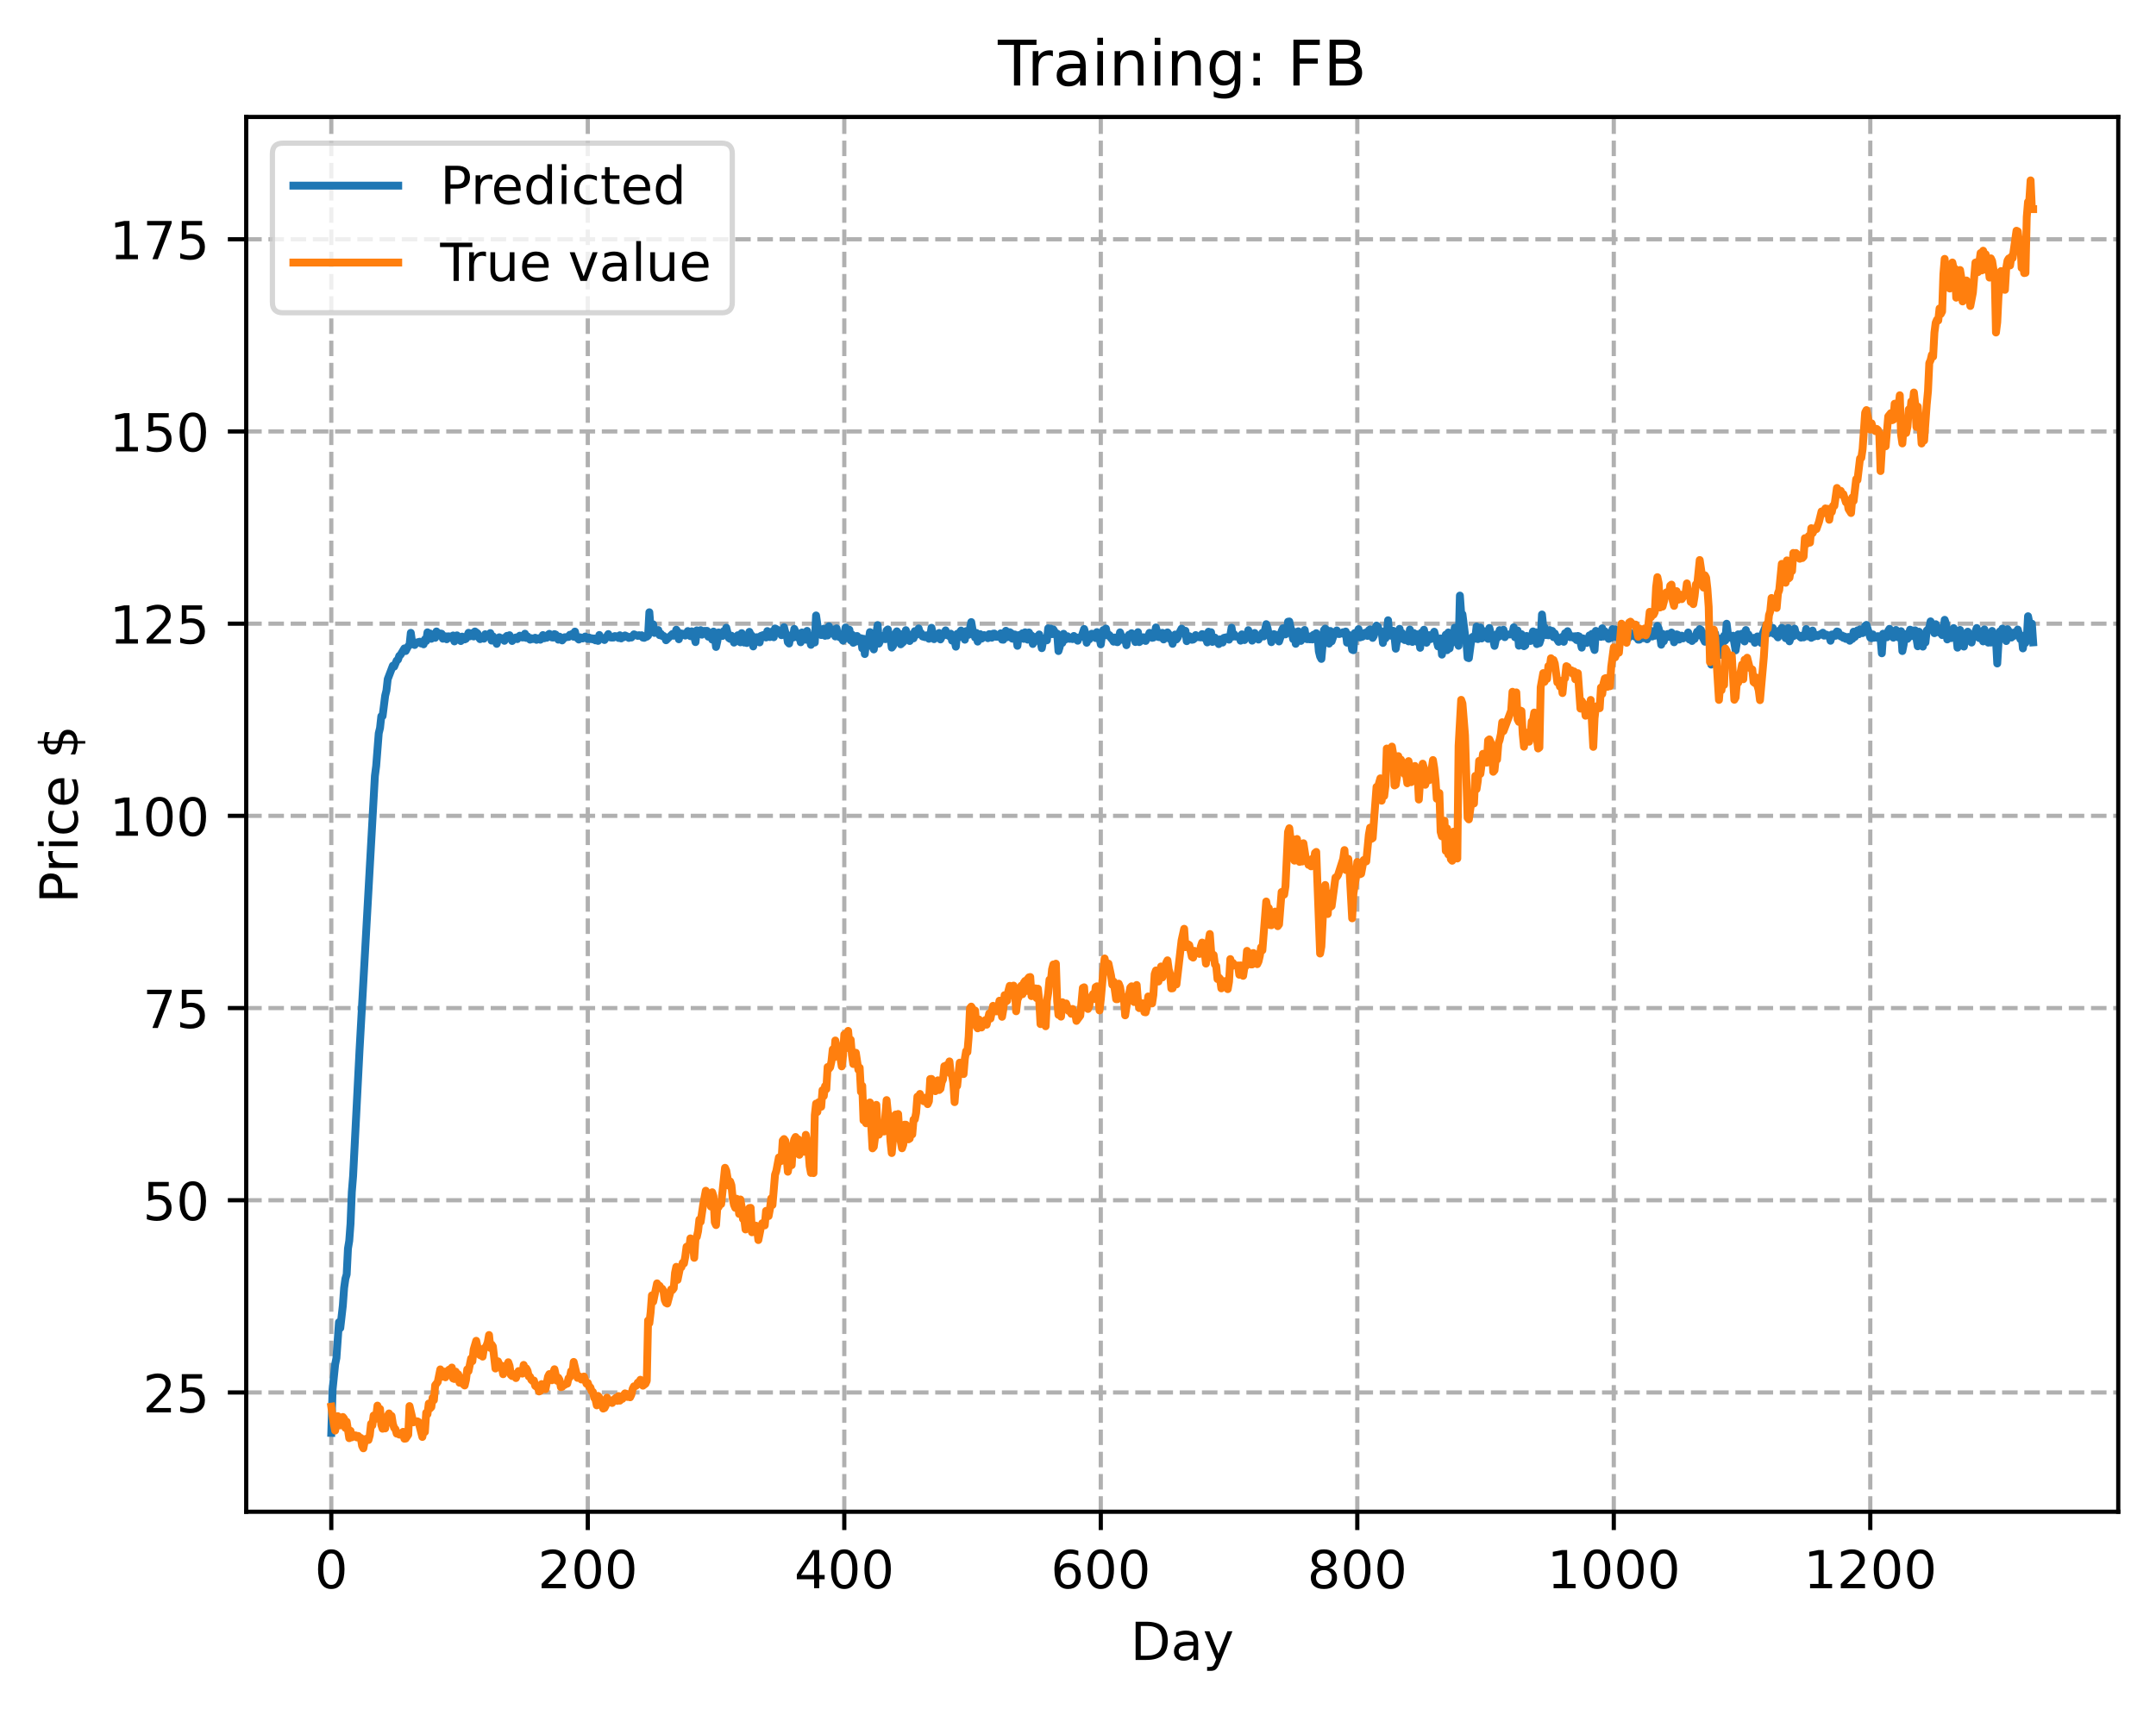<?xml version="1.0" encoding="utf-8" standalone="no"?>
<!DOCTYPE svg PUBLIC "-//W3C//DTD SVG 1.1//EN"
  "http://www.w3.org/Graphics/SVG/1.1/DTD/svg11.dtd">
<!-- Created with matplotlib (https://matplotlib.org/) -->
<svg height="325.986pt" version="1.1" viewBox="0 0 411.286 325.986" width="411.286pt" xmlns="http://www.w3.org/2000/svg" xmlns:xlink="http://www.w3.org/1999/xlink">
 <defs>
  <style type="text/css">
*{stroke-linecap:butt;stroke-linejoin:round;}
  </style>
 </defs>
 <g id="figure_1">
  <g id="patch_1">
   <path d="M 0 325.986 
L 411.286 325.986 
L 411.286 0 
L 0 0 
z
" style="fill:#ffffff;"/>
  </g>
  <g id="axes_1">
   <g id="patch_2">
    <path d="M 46.966 288.43 
L 404.086 288.43 
L 404.086 22.318 
L 46.966 22.318 
z
" style="fill:#ffffff;"/>
   </g>
   <g id="matplotlib.axis_1">
    <g id="xtick_1">
     <g id="line2d_1">
      <path clip-path="url(#pb6a8c20c36)" d="M 63.198 288.43 
L 63.198 22.318 
" style="fill:none;stroke:#b0b0b0;stroke-dasharray:2.96,1.28;stroke-dashoffset:0;stroke-width:0.8;"/>
     </g>
     <g id="line2d_2">
      <defs>
       <path d="M 0 0 
L 0 3.5 
" id="mb38c1e5a50" style="stroke:#000000;stroke-width:0.8;"/>
      </defs>
      <g>
       <use style="stroke:#000000;stroke-width:0.8;" x="63.198" xlink:href="#mb38c1e5a50" y="288.43"/>
      </g>
     </g>
     <g id="text_1">
      <!-- 0 -->
      <defs>
       <path d="M 31.781 66.406 
Q 24.172 66.406 20.328 58.906 
Q 16.5 51.422 16.5 36.375 
Q 16.5 21.391 20.328 13.891 
Q 24.172 6.391 31.781 6.391 
Q 39.453 6.391 43.281 13.891 
Q 47.125 21.391 47.125 36.375 
Q 47.125 51.422 43.281 58.906 
Q 39.453 66.406 31.781 66.406 
z
M 31.781 74.219 
Q 44.047 74.219 50.516 64.516 
Q 56.984 54.828 56.984 36.375 
Q 56.984 17.969 50.516 8.266 
Q 44.047 -1.422 31.781 -1.422 
Q 19.531 -1.422 13.062 8.266 
Q 6.594 17.969 6.594 36.375 
Q 6.594 54.828 13.062 64.516 
Q 19.531 74.219 31.781 74.219 
z
" id="DejaVuSans-48"/>
      </defs>
      <g transform="translate(60.017 303.029)scale(0.1 -0.1)">
       <use xlink:href="#DejaVuSans-48"/>
      </g>
     </g>
    </g>
    <g id="xtick_2">
     <g id="line2d_3">
      <path clip-path="url(#pb6a8c20c36)" d="M 112.129 288.43 
L 112.129 22.318 
" style="fill:none;stroke:#b0b0b0;stroke-dasharray:2.96,1.28;stroke-dashoffset:0;stroke-width:0.8;"/>
     </g>
     <g id="line2d_4">
      <g>
       <use style="stroke:#000000;stroke-width:0.8;" x="112.129" xlink:href="#mb38c1e5a50" y="288.43"/>
      </g>
     </g>
     <g id="text_2">
      <!-- 200 -->
      <defs>
       <path d="M 19.188 8.297 
L 53.609 8.297 
L 53.609 0 
L 7.328 0 
L 7.328 8.297 
Q 12.938 14.109 22.625 23.891 
Q 32.328 33.688 34.812 36.531 
Q 39.547 41.844 41.422 45.531 
Q 43.312 49.219 43.312 52.781 
Q 43.312 58.594 39.234 62.25 
Q 35.156 65.922 28.609 65.922 
Q 23.969 65.922 18.812 64.312 
Q 13.672 62.703 7.812 59.422 
L 7.812 69.391 
Q 13.766 71.781 18.938 73 
Q 24.125 74.219 28.422 74.219 
Q 39.75 74.219 46.484 68.547 
Q 53.219 62.891 53.219 53.422 
Q 53.219 48.922 51.531 44.891 
Q 49.859 40.875 45.406 35.406 
Q 44.188 33.984 37.641 27.219 
Q 31.109 20.453 19.188 8.297 
z
" id="DejaVuSans-50"/>
      </defs>
      <g transform="translate(102.585 303.029)scale(0.1 -0.1)">
       <use xlink:href="#DejaVuSans-50"/>
       <use x="63.623" xlink:href="#DejaVuSans-48"/>
       <use x="127.246" xlink:href="#DejaVuSans-48"/>
      </g>
     </g>
    </g>
    <g id="xtick_3">
     <g id="line2d_5">
      <path clip-path="url(#pb6a8c20c36)" d="M 161.06 288.43 
L 161.06 22.318 
" style="fill:none;stroke:#b0b0b0;stroke-dasharray:2.96,1.28;stroke-dashoffset:0;stroke-width:0.8;"/>
     </g>
     <g id="line2d_6">
      <g>
       <use style="stroke:#000000;stroke-width:0.8;" x="161.06" xlink:href="#mb38c1e5a50" y="288.43"/>
      </g>
     </g>
     <g id="text_3">
      <!-- 400 -->
      <defs>
       <path d="M 37.797 64.312 
L 12.891 25.391 
L 37.797 25.391 
z
M 35.203 72.906 
L 47.609 72.906 
L 47.609 25.391 
L 58.016 25.391 
L 58.016 17.188 
L 47.609 17.188 
L 47.609 0 
L 37.797 0 
L 37.797 17.188 
L 4.891 17.188 
L 4.891 26.703 
z
" id="DejaVuSans-52"/>
      </defs>
      <g transform="translate(151.516 303.029)scale(0.1 -0.1)">
       <use xlink:href="#DejaVuSans-52"/>
       <use x="63.623" xlink:href="#DejaVuSans-48"/>
       <use x="127.246" xlink:href="#DejaVuSans-48"/>
      </g>
     </g>
    </g>
    <g id="xtick_4">
     <g id="line2d_7">
      <path clip-path="url(#pb6a8c20c36)" d="M 209.99 288.43 
L 209.99 22.318 
" style="fill:none;stroke:#b0b0b0;stroke-dasharray:2.96,1.28;stroke-dashoffset:0;stroke-width:0.8;"/>
     </g>
     <g id="line2d_8">
      <g>
       <use style="stroke:#000000;stroke-width:0.8;" x="209.99" xlink:href="#mb38c1e5a50" y="288.43"/>
      </g>
     </g>
     <g id="text_4">
      <!-- 600 -->
      <defs>
       <path d="M 33.016 40.375 
Q 26.375 40.375 22.484 35.828 
Q 18.609 31.297 18.609 23.391 
Q 18.609 15.531 22.484 10.953 
Q 26.375 6.391 33.016 6.391 
Q 39.656 6.391 43.531 10.953 
Q 47.406 15.531 47.406 23.391 
Q 47.406 31.297 43.531 35.828 
Q 39.656 40.375 33.016 40.375 
z
M 52.594 71.297 
L 52.594 62.312 
Q 48.875 64.062 45.094 64.984 
Q 41.312 65.922 37.594 65.922 
Q 27.828 65.922 22.672 59.328 
Q 17.531 52.734 16.797 39.406 
Q 19.672 43.656 24.016 45.922 
Q 28.375 48.188 33.594 48.188 
Q 44.578 48.188 50.953 41.516 
Q 57.328 34.859 57.328 23.391 
Q 57.328 12.156 50.688 5.359 
Q 44.047 -1.422 33.016 -1.422 
Q 20.359 -1.422 13.672 8.266 
Q 6.984 17.969 6.984 36.375 
Q 6.984 53.656 15.188 63.938 
Q 23.391 74.219 37.203 74.219 
Q 40.922 74.219 44.703 73.484 
Q 48.484 72.75 52.594 71.297 
z
" id="DejaVuSans-54"/>
      </defs>
      <g transform="translate(200.446 303.029)scale(0.1 -0.1)">
       <use xlink:href="#DejaVuSans-54"/>
       <use x="63.623" xlink:href="#DejaVuSans-48"/>
       <use x="127.246" xlink:href="#DejaVuSans-48"/>
      </g>
     </g>
    </g>
    <g id="xtick_5">
     <g id="line2d_9">
      <path clip-path="url(#pb6a8c20c36)" d="M 258.921 288.43 
L 258.921 22.318 
" style="fill:none;stroke:#b0b0b0;stroke-dasharray:2.96,1.28;stroke-dashoffset:0;stroke-width:0.8;"/>
     </g>
     <g id="line2d_10">
      <g>
       <use style="stroke:#000000;stroke-width:0.8;" x="258.921" xlink:href="#mb38c1e5a50" y="288.43"/>
      </g>
     </g>
     <g id="text_5">
      <!-- 800 -->
      <defs>
       <path d="M 31.781 34.625 
Q 24.75 34.625 20.719 30.859 
Q 16.703 27.094 16.703 20.516 
Q 16.703 13.922 20.719 10.156 
Q 24.75 6.391 31.781 6.391 
Q 38.812 6.391 42.859 10.172 
Q 46.922 13.969 46.922 20.516 
Q 46.922 27.094 42.891 30.859 
Q 38.875 34.625 31.781 34.625 
z
M 21.922 38.812 
Q 15.578 40.375 12.031 44.719 
Q 8.5 49.078 8.5 55.328 
Q 8.5 64.062 14.719 69.141 
Q 20.953 74.219 31.781 74.219 
Q 42.672 74.219 48.875 69.141 
Q 55.078 64.062 55.078 55.328 
Q 55.078 49.078 51.531 44.719 
Q 48 40.375 41.703 38.812 
Q 48.828 37.156 52.797 32.312 
Q 56.781 27.484 56.781 20.516 
Q 56.781 9.906 50.312 4.234 
Q 43.844 -1.422 31.781 -1.422 
Q 19.734 -1.422 13.25 4.234 
Q 6.781 9.906 6.781 20.516 
Q 6.781 27.484 10.781 32.312 
Q 14.797 37.156 21.922 38.812 
z
M 18.312 54.391 
Q 18.312 48.734 21.844 45.562 
Q 25.391 42.391 31.781 42.391 
Q 38.141 42.391 41.719 45.562 
Q 45.312 48.734 45.312 54.391 
Q 45.312 60.062 41.719 63.234 
Q 38.141 66.406 31.781 66.406 
Q 25.391 66.406 21.844 63.234 
Q 18.312 60.062 18.312 54.391 
z
" id="DejaVuSans-56"/>
      </defs>
      <g transform="translate(249.377 303.029)scale(0.1 -0.1)">
       <use xlink:href="#DejaVuSans-56"/>
       <use x="63.623" xlink:href="#DejaVuSans-48"/>
       <use x="127.246" xlink:href="#DejaVuSans-48"/>
      </g>
     </g>
    </g>
    <g id="xtick_6">
     <g id="line2d_11">
      <path clip-path="url(#pb6a8c20c36)" d="M 307.851 288.43 
L 307.851 22.318 
" style="fill:none;stroke:#b0b0b0;stroke-dasharray:2.96,1.28;stroke-dashoffset:0;stroke-width:0.8;"/>
     </g>
     <g id="line2d_12">
      <g>
       <use style="stroke:#000000;stroke-width:0.8;" x="307.851" xlink:href="#mb38c1e5a50" y="288.43"/>
      </g>
     </g>
     <g id="text_6">
      <!-- 1000 -->
      <defs>
       <path d="M 12.406 8.297 
L 28.516 8.297 
L 28.516 63.922 
L 10.984 60.406 
L 10.984 69.391 
L 28.422 72.906 
L 38.281 72.906 
L 38.281 8.297 
L 54.391 8.297 
L 54.391 0 
L 12.406 0 
z
" id="DejaVuSans-49"/>
      </defs>
      <g transform="translate(295.126 303.029)scale(0.1 -0.1)">
       <use xlink:href="#DejaVuSans-49"/>
       <use x="63.623" xlink:href="#DejaVuSans-48"/>
       <use x="127.246" xlink:href="#DejaVuSans-48"/>
       <use x="190.869" xlink:href="#DejaVuSans-48"/>
      </g>
     </g>
    </g>
    <g id="xtick_7">
     <g id="line2d_13">
      <path clip-path="url(#pb6a8c20c36)" d="M 356.782 288.43 
L 356.782 22.318 
" style="fill:none;stroke:#b0b0b0;stroke-dasharray:2.96,1.28;stroke-dashoffset:0;stroke-width:0.8;"/>
     </g>
     <g id="line2d_14">
      <g>
       <use style="stroke:#000000;stroke-width:0.8;" x="356.782" xlink:href="#mb38c1e5a50" y="288.43"/>
      </g>
     </g>
     <g id="text_7">
      <!-- 1200 -->
      <g transform="translate(344.057 303.029)scale(0.1 -0.1)">
       <use xlink:href="#DejaVuSans-49"/>
       <use x="63.623" xlink:href="#DejaVuSans-50"/>
       <use x="127.246" xlink:href="#DejaVuSans-48"/>
       <use x="190.869" xlink:href="#DejaVuSans-48"/>
      </g>
     </g>
    </g>
    <g id="text_8">
     <!-- Day -->
     <defs>
      <path d="M 19.672 64.797 
L 19.672 8.109 
L 31.594 8.109 
Q 46.688 8.109 53.688 14.938 
Q 60.688 21.781 60.688 36.531 
Q 60.688 51.172 53.688 57.984 
Q 46.688 64.797 31.594 64.797 
z
M 9.812 72.906 
L 30.078 72.906 
Q 51.266 72.906 61.172 64.094 
Q 71.094 55.281 71.094 36.531 
Q 71.094 17.672 61.125 8.828 
Q 51.172 0 30.078 0 
L 9.812 0 
z
" id="DejaVuSans-68"/>
      <path d="M 34.281 27.484 
Q 23.391 27.484 19.188 25 
Q 14.984 22.516 14.984 16.5 
Q 14.984 11.719 18.141 8.906 
Q 21.297 6.109 26.703 6.109 
Q 34.188 6.109 38.703 11.406 
Q 43.219 16.703 43.219 25.484 
L 43.219 27.484 
z
M 52.203 31.203 
L 52.203 0 
L 43.219 0 
L 43.219 8.297 
Q 40.141 3.328 35.547 0.953 
Q 30.953 -1.422 24.312 -1.422 
Q 15.922 -1.422 10.953 3.297 
Q 6 8.016 6 15.922 
Q 6 25.141 12.172 29.828 
Q 18.359 34.516 30.609 34.516 
L 43.219 34.516 
L 43.219 35.406 
Q 43.219 41.609 39.141 45 
Q 35.062 48.391 27.688 48.391 
Q 23 48.391 18.547 47.266 
Q 14.109 46.141 10.016 43.891 
L 10.016 52.203 
Q 14.938 54.109 19.578 55.047 
Q 24.219 56 28.609 56 
Q 40.484 56 46.344 49.844 
Q 52.203 43.703 52.203 31.203 
z
" id="DejaVuSans-97"/>
      <path d="M 32.172 -5.078 
Q 28.375 -14.844 24.75 -17.812 
Q 21.141 -20.797 15.094 -20.797 
L 7.906 -20.797 
L 7.906 -13.281 
L 13.188 -13.281 
Q 16.891 -13.281 18.938 -11.516 
Q 21 -9.766 23.484 -3.219 
L 25.094 0.875 
L 2.984 54.688 
L 12.5 54.688 
L 29.594 11.922 
L 46.688 54.688 
L 56.203 54.688 
z
" id="DejaVuSans-121"/>
     </defs>
     <g transform="translate(215.652 316.707)scale(0.1 -0.1)">
      <use xlink:href="#DejaVuSans-68"/>
      <use x="77.002" xlink:href="#DejaVuSans-97"/>
      <use x="138.281" xlink:href="#DejaVuSans-121"/>
     </g>
    </g>
   </g>
   <g id="matplotlib.axis_2">
    <g id="ytick_1">
     <g id="line2d_15">
      <path clip-path="url(#pb6a8c20c36)" d="M 46.966 265.67 
L 404.086 265.67 
" style="fill:none;stroke:#b0b0b0;stroke-dasharray:2.96,1.28;stroke-dashoffset:0;stroke-width:0.8;"/>
     </g>
     <g id="line2d_16">
      <defs>
       <path d="M 0 0 
L -3.5 0 
" id="mc184e041bf" style="stroke:#000000;stroke-width:0.8;"/>
      </defs>
      <g>
       <use style="stroke:#000000;stroke-width:0.8;" x="46.966" xlink:href="#mc184e041bf" y="265.67"/>
      </g>
     </g>
     <g id="text_9">
      <!-- 25 -->
      <defs>
       <path d="M 10.797 72.906 
L 49.516 72.906 
L 49.516 64.594 
L 19.828 64.594 
L 19.828 46.734 
Q 21.969 47.469 24.109 47.828 
Q 26.266 48.188 28.422 48.188 
Q 40.625 48.188 47.75 41.5 
Q 54.891 34.812 54.891 23.391 
Q 54.891 11.625 47.562 5.094 
Q 40.234 -1.422 26.906 -1.422 
Q 22.312 -1.422 17.547 -0.641 
Q 12.797 0.141 7.719 1.703 
L 7.719 11.625 
Q 12.109 9.234 16.797 8.062 
Q 21.484 6.891 26.703 6.891 
Q 35.156 6.891 40.078 11.328 
Q 45.016 15.766 45.016 23.391 
Q 45.016 31 40.078 35.438 
Q 35.156 39.891 26.703 39.891 
Q 22.75 39.891 18.812 39.016 
Q 14.891 38.141 10.797 36.281 
z
" id="DejaVuSans-53"/>
      </defs>
      <g transform="translate(27.241 269.47)scale(0.1 -0.1)">
       <use xlink:href="#DejaVuSans-50"/>
       <use x="63.623" xlink:href="#DejaVuSans-53"/>
      </g>
     </g>
    </g>
    <g id="ytick_2">
     <g id="line2d_17">
      <path clip-path="url(#pb6a8c20c36)" d="M 46.966 229 
L 404.086 229 
" style="fill:none;stroke:#b0b0b0;stroke-dasharray:2.96,1.28;stroke-dashoffset:0;stroke-width:0.8;"/>
     </g>
     <g id="line2d_18">
      <g>
       <use style="stroke:#000000;stroke-width:0.8;" x="46.966" xlink:href="#mc184e041bf" y="229"/>
      </g>
     </g>
     <g id="text_10">
      <!-- 50 -->
      <g transform="translate(27.241 232.8)scale(0.1 -0.1)">
       <use xlink:href="#DejaVuSans-53"/>
       <use x="63.623" xlink:href="#DejaVuSans-48"/>
      </g>
     </g>
    </g>
    <g id="ytick_3">
     <g id="line2d_19">
      <path clip-path="url(#pb6a8c20c36)" d="M 46.966 192.33 
L 404.086 192.33 
" style="fill:none;stroke:#b0b0b0;stroke-dasharray:2.96,1.28;stroke-dashoffset:0;stroke-width:0.8;"/>
     </g>
     <g id="line2d_20">
      <g>
       <use style="stroke:#000000;stroke-width:0.8;" x="46.966" xlink:href="#mc184e041bf" y="192.33"/>
      </g>
     </g>
     <g id="text_11">
      <!-- 75 -->
      <defs>
       <path d="M 8.203 72.906 
L 55.078 72.906 
L 55.078 68.703 
L 28.609 0 
L 18.312 0 
L 43.219 64.594 
L 8.203 64.594 
z
" id="DejaVuSans-55"/>
      </defs>
      <g transform="translate(27.241 196.129)scale(0.1 -0.1)">
       <use xlink:href="#DejaVuSans-55"/>
       <use x="63.623" xlink:href="#DejaVuSans-53"/>
      </g>
     </g>
    </g>
    <g id="ytick_4">
     <g id="line2d_21">
      <path clip-path="url(#pb6a8c20c36)" d="M 46.966 155.66 
L 404.086 155.66 
" style="fill:none;stroke:#b0b0b0;stroke-dasharray:2.96,1.28;stroke-dashoffset:0;stroke-width:0.8;"/>
     </g>
     <g id="line2d_22">
      <g>
       <use style="stroke:#000000;stroke-width:0.8;" x="46.966" xlink:href="#mc184e041bf" y="155.66"/>
      </g>
     </g>
     <g id="text_12">
      <!-- 100 -->
      <g transform="translate(20.878 159.459)scale(0.1 -0.1)">
       <use xlink:href="#DejaVuSans-49"/>
       <use x="63.623" xlink:href="#DejaVuSans-48"/>
       <use x="127.246" xlink:href="#DejaVuSans-48"/>
      </g>
     </g>
    </g>
    <g id="ytick_5">
     <g id="line2d_23">
      <path clip-path="url(#pb6a8c20c36)" d="M 46.966 118.99 
L 404.086 118.99 
" style="fill:none;stroke:#b0b0b0;stroke-dasharray:2.96,1.28;stroke-dashoffset:0;stroke-width:0.8;"/>
     </g>
     <g id="line2d_24">
      <g>
       <use style="stroke:#000000;stroke-width:0.8;" x="46.966" xlink:href="#mc184e041bf" y="118.99"/>
      </g>
     </g>
     <g id="text_13">
      <!-- 125 -->
      <g transform="translate(20.878 122.789)scale(0.1 -0.1)">
       <use xlink:href="#DejaVuSans-49"/>
       <use x="63.623" xlink:href="#DejaVuSans-50"/>
       <use x="127.246" xlink:href="#DejaVuSans-53"/>
      </g>
     </g>
    </g>
    <g id="ytick_6">
     <g id="line2d_25">
      <path clip-path="url(#pb6a8c20c36)" d="M 46.966 82.32 
L 404.086 82.32 
" style="fill:none;stroke:#b0b0b0;stroke-dasharray:2.96,1.28;stroke-dashoffset:0;stroke-width:0.8;"/>
     </g>
     <g id="line2d_26">
      <g>
       <use style="stroke:#000000;stroke-width:0.8;" x="46.966" xlink:href="#mc184e041bf" y="82.32"/>
      </g>
     </g>
     <g id="text_14">
      <!-- 150 -->
      <g transform="translate(20.878 86.119)scale(0.1 -0.1)">
       <use xlink:href="#DejaVuSans-49"/>
       <use x="63.623" xlink:href="#DejaVuSans-53"/>
       <use x="127.246" xlink:href="#DejaVuSans-48"/>
      </g>
     </g>
    </g>
    <g id="ytick_7">
     <g id="line2d_27">
      <path clip-path="url(#pb6a8c20c36)" d="M 46.966 45.65 
L 404.086 45.65 
" style="fill:none;stroke:#b0b0b0;stroke-dasharray:2.96,1.28;stroke-dashoffset:0;stroke-width:0.8;"/>
     </g>
     <g id="line2d_28">
      <g>
       <use style="stroke:#000000;stroke-width:0.8;" x="46.966" xlink:href="#mc184e041bf" y="45.65"/>
      </g>
     </g>
     <g id="text_15">
      <!-- 175 -->
      <g transform="translate(20.878 49.449)scale(0.1 -0.1)">
       <use xlink:href="#DejaVuSans-49"/>
       <use x="63.623" xlink:href="#DejaVuSans-55"/>
       <use x="127.246" xlink:href="#DejaVuSans-53"/>
      </g>
     </g>
    </g>
    <g id="text_16">
     <!-- Price $ -->
     <defs>
      <path d="M 19.672 64.797 
L 19.672 37.406 
L 32.078 37.406 
Q 38.969 37.406 42.719 40.969 
Q 46.484 44.531 46.484 51.125 
Q 46.484 57.672 42.719 61.234 
Q 38.969 64.797 32.078 64.797 
z
M 9.812 72.906 
L 32.078 72.906 
Q 44.344 72.906 50.609 67.359 
Q 56.891 61.812 56.891 51.125 
Q 56.891 40.328 50.609 34.812 
Q 44.344 29.297 32.078 29.297 
L 19.672 29.297 
L 19.672 0 
L 9.812 0 
z
" id="DejaVuSans-80"/>
      <path d="M 41.109 46.297 
Q 39.594 47.172 37.812 47.578 
Q 36.031 48 33.891 48 
Q 26.266 48 22.188 43.047 
Q 18.109 38.094 18.109 28.812 
L 18.109 0 
L 9.078 0 
L 9.078 54.688 
L 18.109 54.688 
L 18.109 46.188 
Q 20.953 51.172 25.484 53.578 
Q 30.031 56 36.531 56 
Q 37.453 56 38.578 55.875 
Q 39.703 55.766 41.062 55.516 
z
" id="DejaVuSans-114"/>
      <path d="M 9.422 54.688 
L 18.406 54.688 
L 18.406 0 
L 9.422 0 
z
M 9.422 75.984 
L 18.406 75.984 
L 18.406 64.594 
L 9.422 64.594 
z
" id="DejaVuSans-105"/>
      <path d="M 48.781 52.594 
L 48.781 44.188 
Q 44.969 46.297 41.141 47.344 
Q 37.312 48.391 33.406 48.391 
Q 24.656 48.391 19.812 42.844 
Q 14.984 37.312 14.984 27.297 
Q 14.984 17.281 19.812 11.734 
Q 24.656 6.203 33.406 6.203 
Q 37.312 6.203 41.141 7.25 
Q 44.969 8.297 48.781 10.406 
L 48.781 2.094 
Q 45.016 0.344 40.984 -0.531 
Q 36.969 -1.422 32.422 -1.422 
Q 20.062 -1.422 12.781 6.344 
Q 5.516 14.109 5.516 27.297 
Q 5.516 40.672 12.859 48.328 
Q 20.219 56 33.016 56 
Q 37.156 56 41.109 55.141 
Q 45.062 54.297 48.781 52.594 
z
" id="DejaVuSans-99"/>
      <path d="M 56.203 29.594 
L 56.203 25.203 
L 14.891 25.203 
Q 15.484 15.922 20.484 11.062 
Q 25.484 6.203 34.422 6.203 
Q 39.594 6.203 44.453 7.469 
Q 49.312 8.734 54.109 11.281 
L 54.109 2.781 
Q 49.266 0.734 44.188 -0.344 
Q 39.109 -1.422 33.891 -1.422 
Q 20.797 -1.422 13.156 6.188 
Q 5.516 13.812 5.516 26.812 
Q 5.516 40.234 12.766 48.109 
Q 20.016 56 32.328 56 
Q 43.359 56 49.781 48.891 
Q 56.203 41.797 56.203 29.594 
z
M 47.219 32.234 
Q 47.125 39.594 43.094 43.984 
Q 39.062 48.391 32.422 48.391 
Q 24.906 48.391 20.391 44.141 
Q 15.875 39.891 15.188 32.172 
z
" id="DejaVuSans-101"/>
      <path id="DejaVuSans-32"/>
      <path d="M 33.797 -14.703 
L 28.906 -14.703 
L 28.859 0 
Q 23.734 0.094 18.609 1.188 
Q 13.484 2.297 8.297 4.5 
L 8.297 13.281 
Q 13.281 10.156 18.375 8.562 
Q 23.484 6.984 28.906 6.938 
L 28.906 29.203 
Q 18.109 30.953 13.203 35.156 
Q 8.297 39.359 8.297 46.688 
Q 8.297 54.641 13.625 59.219 
Q 18.953 63.812 28.906 64.5 
L 28.906 75.984 
L 33.797 75.984 
L 33.797 64.656 
Q 38.328 64.453 42.578 63.688 
Q 46.828 62.938 50.875 61.625 
L 50.875 53.078 
Q 46.828 55.125 42.547 56.25 
Q 38.281 57.375 33.797 57.562 
L 33.797 36.719 
Q 44.875 35.016 50.094 30.609 
Q 55.328 26.219 55.328 18.609 
Q 55.328 10.359 49.781 5.594 
Q 44.234 0.828 33.797 0.094 
z
M 28.906 37.594 
L 28.906 57.625 
Q 23.25 56.984 20.266 54.391 
Q 17.281 51.812 17.281 47.516 
Q 17.281 43.312 20.031 40.969 
Q 22.797 38.625 28.906 37.594 
z
M 33.797 28.219 
L 33.797 7.078 
Q 39.984 7.906 43.141 10.594 
Q 46.297 13.281 46.297 17.672 
Q 46.297 21.969 43.281 24.5 
Q 40.281 27.047 33.797 28.219 
z
" id="DejaVuSans-36"/>
     </defs>
     <g transform="translate(14.798 172.342)rotate(-90)scale(0.1 -0.1)">
      <use xlink:href="#DejaVuSans-80"/>
      <use x="58.553" xlink:href="#DejaVuSans-114"/>
      <use x="99.666" xlink:href="#DejaVuSans-105"/>
      <use x="127.449" xlink:href="#DejaVuSans-99"/>
      <use x="182.43" xlink:href="#DejaVuSans-101"/>
      <use x="243.953" xlink:href="#DejaVuSans-32"/>
      <use x="275.74" xlink:href="#DejaVuSans-36"/>
     </g>
    </g>
   </g>
   <g id="line2d_29">
    <path clip-path="url(#pb6a8c20c36)" d="M 63.198 273.385 
L 63.443 265.141 
L 63.932 260.338 
L 64.177 259.1 
L 64.666 252.257 
L 64.911 253.391 
L 65.4 249.097 
L 65.645 245.72 
L 65.89 243.98 
L 66.134 243.14 
L 66.379 238.213 
L 66.623 236.743 
L 66.868 233.488 
L 67.113 227.417 
L 67.357 224.397 
L 68.581 200.431 
L 71.517 148.047 
L 71.761 146.146 
L 72.251 139.891 
L 72.495 138.905 
L 72.74 136.646 
L 72.984 136.627 
L 73.474 132.745 
L 73.718 131.749 
L 73.963 129.582 
L 74.942 127.007 
L 75.186 127.192 
L 75.676 126.028 
L 75.92 125.862 
L 76.165 125.135 
L 76.41 124.933 
L 77.144 123.711 
L 77.388 124.212 
L 77.878 123.271 
L 78.122 123.094 
L 78.367 120.738 
L 78.611 122.482 
L 79.101 123.064 
L 79.345 122.632 
L 80.079 122.433 
L 80.324 122.772 
L 80.569 122.733 
L 80.813 122.933 
L 81.058 121.979 
L 81.303 122.311 
L 81.547 120.642 
L 81.792 121.685 
L 82.037 120.859 
L 82.281 121.877 
L 82.526 121.626 
L 82.771 121.009 
L 83.015 121.698 
L 83.26 120.478 
L 83.505 121.156 
L 83.749 121.233 
L 83.994 120.861 
L 84.239 120.907 
L 84.483 121.864 
L 84.728 121.353 
L 84.972 121.399 
L 85.217 121.97 
L 85.462 121.407 
L 85.951 121.435 
L 86.196 121.769 
L 86.44 121.244 
L 86.685 122.378 
L 87.174 121.221 
L 87.419 121.715 
L 87.664 121.643 
L 87.908 122.309 
L 88.153 121.459 
L 88.398 121.913 
L 88.642 122.001 
L 88.887 121.882 
L 89.376 120.733 
L 89.621 121.415 
L 89.866 120.817 
L 90.11 120.873 
L 90.355 121.435 
L 90.599 120.48 
L 91.089 120.839 
L 91.333 121.612 
L 91.578 121.951 
L 91.823 121.811 
L 92.067 121.5 
L 92.312 121.859 
L 92.557 121.005 
L 92.801 121.342 
L 93.291 121.123 
L 93.535 120.784 
L 93.78 122.228 
L 94.025 121.387 
L 94.269 121.709 
L 94.759 122.845 
L 95.003 121.792 
L 95.248 121.586 
L 95.493 121.89 
L 95.737 121.768 
L 95.982 121.873 
L 96.227 122.267 
L 96.471 121.543 
L 96.716 121.314 
L 96.96 121.615 
L 97.205 121.193 
L 97.694 122.3 
L 98.184 121.713 
L 98.428 121.617 
L 98.673 121.942 
L 98.918 121.488 
L 99.162 121.277 
L 99.652 121.632 
L 99.896 121.619 
L 100.141 120.904 
L 100.386 121.713 
L 100.63 121.415 
L 101.12 122.042 
L 101.364 121.764 
L 101.609 121.941 
L 102.098 121.679 
L 102.343 122.076 
L 102.832 121.75 
L 103.077 122.056 
L 103.321 121.739 
L 103.566 121.167 
L 103.811 121.781 
L 104.055 121.633 
L 104.3 121.683 
L 104.545 121.118 
L 104.789 120.93 
L 105.034 121.088 
L 105.279 121.623 
L 105.523 121.651 
L 105.768 120.979 
L 106.013 121.078 
L 106.502 122.044 
L 106.747 121.471 
L 107.236 122.188 
L 107.725 121.574 
L 107.97 121.603 
L 108.215 121.507 
L 108.459 121.532 
L 108.704 121.113 
L 108.948 121.316 
L 109.193 120.929 
L 109.438 121.491 
L 109.682 120.499 
L 109.927 121.541 
L 110.416 122.02 
L 110.661 121.59 
L 111.15 121.82 
L 111.64 121.444 
L 111.884 121.808 
L 112.129 121.916 
L 112.374 121.639 
L 112.618 121.937 
L 112.863 121.773 
L 113.108 121.996 
L 113.352 121.816 
L 113.597 122.181 
L 113.842 121.961 
L 114.086 122.282 
L 114.331 121.148 
L 114.575 121.659 
L 114.82 121.879 
L 115.065 121.895 
L 115.309 122.113 
L 116.043 120.977 
L 116.288 121.552 
L 116.533 121.646 
L 117.022 121.646 
L 117.267 121.359 
L 117.756 121.41 
L 118.001 121.725 
L 118.245 121.204 
L 118.49 121.81 
L 118.735 121.401 
L 118.979 121.576 
L 119.224 121.237 
L 119.713 121.459 
L 119.958 121.715 
L 120.203 121.514 
L 120.447 121.639 
L 120.936 121.024 
L 121.67 121.327 
L 121.915 121.188 
L 122.16 121.343 
L 122.404 121.203 
L 122.649 121.657 
L 122.894 121.698 
L 123.138 121.485 
L 123.383 121.483 
L 123.628 121.276 
L 123.872 116.814 
L 124.117 119.987 
L 124.606 119.121 
L 124.851 120.762 
L 125.096 120.371 
L 125.34 120.519 
L 125.585 120.208 
L 125.83 121.188 
L 126.074 120.919 
L 126.319 121.348 
L 126.563 121.315 
L 126.808 121.512 
L 127.053 122.159 
L 128.276 120.956 
L 128.521 121.295 
L 128.765 121.199 
L 129.01 120.14 
L 129.255 120.484 
L 129.499 121.967 
L 129.744 120.921 
L 129.989 120.863 
L 130.233 121.174 
L 130.478 120.915 
L 130.723 121.266 
L 131.212 120.399 
L 131.701 121.373 
L 131.946 120.452 
L 132.191 121.239 
L 132.435 121.498 
L 132.68 122.513 
L 132.924 120.269 
L 133.169 121.079 
L 133.658 120.229 
L 133.903 121.096 
L 134.148 120.383 
L 134.882 120.364 
L 135.126 121.48 
L 135.371 121.144 
L 135.616 121.377 
L 135.86 122.031 
L 136.105 120.499 
L 136.35 121.498 
L 136.594 123.435 
L 136.839 122.365 
L 137.084 120.663 
L 137.328 121.328 
L 137.573 121.123 
L 137.818 121.347 
L 138.062 120.411 
L 138.307 120.436 
L 138.551 119.765 
L 139.041 121.727 
L 139.285 121.896 
L 139.53 121.282 
L 139.775 121.757 
L 140.019 122.61 
L 140.509 122.221 
L 140.753 121.192 
L 141.243 122.555 
L 141.487 120.794 
L 141.732 122.022 
L 141.977 122.603 
L 142.221 121.995 
L 142.466 122.683 
L 142.955 120.547 
L 143.2 121.107 
L 143.445 121.275 
L 143.689 123.34 
L 143.934 121.803 
L 144.178 121.83 
L 144.423 121.568 
L 144.668 121.91 
L 144.912 122.571 
L 145.157 121.324 
L 145.646 121.147 
L 146.136 121.631 
L 146.38 120.403 
L 146.625 121.315 
L 146.87 121.55 
L 147.359 120.462 
L 147.604 121.583 
L 147.848 119.904 
L 148.093 120.022 
L 148.338 120.453 
L 148.582 120.243 
L 148.827 120.417 
L 149.072 121.193 
L 149.316 121.126 
L 149.561 119.663 
L 149.806 120.628 
L 150.05 121.029 
L 150.295 122.525 
L 150.539 122.787 
L 150.784 121.46 
L 151.273 121.655 
L 151.518 119.987 
L 151.763 120.556 
L 152.007 120.779 
L 152.252 121.688 
L 152.497 120.988 
L 152.741 122.545 
L 152.986 120.67 
L 153.231 121.407 
L 153.475 121.62 
L 153.72 122.055 
L 153.965 120.367 
L 154.209 121.781 
L 154.454 121.999 
L 154.699 123.035 
L 154.943 122.67 
L 155.188 121.174 
L 155.433 122.591 
L 155.677 117.424 
L 156.166 120.862 
L 156.411 120.117 
L 156.656 121.164 
L 156.9 121.144 
L 157.145 119.951 
L 157.39 121.311 
L 157.634 120.388 
L 157.879 121.244 
L 158.124 119.482 
L 158.368 120.823 
L 158.613 120.806 
L 158.858 120.609 
L 159.102 120.075 
L 159.347 121.432 
L 159.592 119.891 
L 159.836 121.392 
L 160.57 121.781 
L 160.815 122.219 
L 161.304 119.72 
L 161.549 121.235 
L 161.794 121.774 
L 162.038 120.152 
L 162.283 122.194 
L 162.527 121.068 
L 162.772 122.645 
L 163.017 122.521 
L 163.261 121.374 
L 163.506 121.346 
L 163.995 122.471 
L 164.24 121.765 
L 164.485 123.701 
L 164.729 121.875 
L 164.974 124.79 
L 165.219 122.438 
L 165.463 122.945 
L 165.708 122.151 
L 165.953 120.6 
L 166.197 121.33 
L 166.442 123.41 
L 166.687 123.908 
L 167.421 119.263 
L 167.665 122.798 
L 168.154 121.676 
L 168.399 121.593 
L 168.644 121.242 
L 168.888 121.954 
L 169.133 120.284 
L 169.378 120.088 
L 169.622 121.888 
L 169.867 121.739 
L 170.112 123.565 
L 170.356 123.247 
L 170.601 121.19 
L 171.09 120.452 
L 171.335 121.488 
L 171.58 120.91 
L 171.824 122.935 
L 172.314 122.487 
L 172.558 121.767 
L 172.803 120.232 
L 173.048 121.156 
L 173.537 122.305 
L 174.026 121 
L 174.271 121.799 
L 174.515 120.409 
L 174.76 121.15 
L 175.005 120.753 
L 175.249 119.9 
L 175.494 120.805 
L 175.739 120.821 
L 175.983 121.434 
L 176.473 121.572 
L 176.717 121.216 
L 177.207 121.874 
L 177.451 121.39 
L 177.696 119.773 
L 178.185 121.949 
L 178.43 121.397 
L 178.675 121.68 
L 178.919 121.42 
L 179.164 120.765 
L 179.409 122 
L 179.898 121.016 
L 180.142 121.125 
L 180.387 120.271 
L 180.632 121.191 
L 180.876 120.926 
L 181.121 121.403 
L 181.366 120.896 
L 181.61 122.226 
L 181.855 121.754 
L 182.1 122.276 
L 182.344 123.385 
L 182.589 120.933 
L 182.834 121.649 
L 183.078 120.661 
L 183.323 120.307 
L 183.568 121.43 
L 183.812 121.011 
L 184.057 122.053 
L 184.302 120.405 
L 184.546 120.582 
L 184.791 121.114 
L 185.28 118.689 
L 185.525 120.135 
L 185.77 120.726 
L 186.014 121.654 
L 186.259 120.76 
L 186.503 122.416 
L 186.748 121.85 
L 186.993 120.993 
L 187.237 121.859 
L 187.482 121.688 
L 187.727 121.17 
L 187.971 121.477 
L 188.216 121.22 
L 188.461 121.762 
L 188.705 120.982 
L 188.95 121.025 
L 189.195 121.675 
L 189.439 120.904 
L 189.684 120.874 
L 189.929 121.488 
L 190.418 121.489 
L 190.907 120.828 
L 191.152 122.032 
L 191.397 122.06 
L 191.886 120.347 
L 192.13 121.581 
L 192.375 121.299 
L 192.62 120.62 
L 192.864 120.775 
L 193.109 121.856 
L 193.354 121.036 
L 193.598 121.056 
L 193.843 121.542 
L 194.088 123.222 
L 194.332 121.174 
L 194.577 121.4 
L 195.066 120.816 
L 195.311 121.892 
L 195.556 120.642 
L 195.8 121.09 
L 196.045 122.046 
L 196.29 120.666 
L 196.534 121.136 
L 196.779 121.244 
L 197.024 122.869 
L 197.268 121.607 
L 197.758 121.479 
L 198.002 122.292 
L 198.247 121.046 
L 198.736 123.672 
L 198.981 122.359 
L 199.225 121.781 
L 199.715 122.171 
L 199.959 119.873 
L 200.204 120.473 
L 200.449 119.934 
L 200.693 120.992 
L 200.938 120.086 
L 201.183 120.507 
L 201.427 121.16 
L 201.672 120.892 
L 201.917 124.218 
L 202.161 123.417 
L 202.406 121.966 
L 202.651 122.673 
L 202.895 120.917 
L 203.14 122.08 
L 203.385 121.44 
L 203.629 121.385 
L 203.874 121.868 
L 204.118 121.89 
L 204.363 121.651 
L 204.608 121.935 
L 204.852 121.335 
L 205.097 121.931 
L 205.342 121.614 
L 205.586 122.249 
L 205.831 121.658 
L 206.32 121.455 
L 206.81 120.003 
L 207.054 120.819 
L 207.299 122.638 
L 207.544 121.552 
L 207.788 122.004 
L 208.278 120.905 
L 208.522 121.221 
L 208.767 121.146 
L 209.012 121.739 
L 209.256 120.6 
L 209.746 121.775 
L 209.99 122.948 
L 210.235 121.17 
L 210.479 120.208 
L 210.724 120.156 
L 210.969 119.92 
L 211.213 121.236 
L 211.458 121.047 
L 211.703 121.234 
L 211.947 121.769 
L 212.192 122.013 
L 212.437 122.429 
L 212.681 121.63 
L 212.926 122.458 
L 213.171 122.532 
L 213.415 122.021 
L 213.66 120.649 
L 214.149 122.093 
L 214.394 121.901 
L 214.639 121.853 
L 214.883 123.097 
L 215.128 121.463 
L 215.373 121.105 
L 215.617 121.133 
L 215.862 120.814 
L 216.351 121.491 
L 216.596 122.501 
L 217.085 120.608 
L 217.33 122.512 
L 217.574 122.328 
L 217.819 121.679 
L 218.064 121.58 
L 218.308 121.618 
L 218.553 122.293 
L 219.042 121.312 
L 219.287 120.736 
L 219.532 121.42 
L 219.776 121.696 
L 220.021 121.65 
L 220.266 120.922 
L 220.51 119.713 
L 221 121.544 
L 221.244 121.573 
L 221.489 120.818 
L 221.734 120.74 
L 221.978 122.007 
L 222.223 121.077 
L 222.467 121.48 
L 222.712 120.657 
L 222.957 120.993 
L 223.201 121.937 
L 223.446 121.901 
L 223.691 122.842 
L 224.18 121.057 
L 224.425 122.002 
L 224.669 121.649 
L 225.159 120.392 
L 225.403 119.944 
L 225.893 120.41 
L 226.137 120.35 
L 226.382 122.336 
L 226.627 121.517 
L 226.871 121.377 
L 227.116 121.515 
L 227.361 122.069 
L 227.605 122.028 
L 227.85 121.828 
L 228.094 121.17 
L 228.339 121.526 
L 228.828 121.584 
L 229.073 121.624 
L 229.318 120.981 
L 229.562 121.04 
L 229.807 121.782 
L 230.052 121.774 
L 230.296 122.57 
L 230.541 120.526 
L 230.786 120.998 
L 231.03 120.624 
L 231.275 122.473 
L 231.52 122.256 
L 231.764 121.648 
L 232.009 122.438 
L 232.254 122.02 
L 232.498 122.891 
L 232.743 121.982 
L 232.988 122.024 
L 233.232 122.601 
L 233.477 121.698 
L 233.966 121.587 
L 234.211 121.912 
L 234.455 122.048 
L 234.7 121.202 
L 234.945 119.761 
L 235.189 121.468 
L 235.434 121.001 
L 235.679 121.45 
L 236.413 121.472 
L 236.657 122.242 
L 236.902 121.028 
L 237.391 122.122 
L 237.636 121.088 
L 237.881 121.369 
L 238.125 120.228 
L 238.37 121.278 
L 238.615 121.203 
L 238.859 122.239 
L 239.104 121.712 
L 239.349 120.766 
L 239.593 121.492 
L 239.838 121.599 
L 240.082 122.03 
L 240.572 121.14 
L 240.816 120.722 
L 241.061 121.436 
L 241.55 119.088 
L 241.795 119.85 
L 242.04 121.065 
L 242.284 121.009 
L 242.529 122.525 
L 243.018 120.983 
L 243.263 121.124 
L 243.508 121.13 
L 243.752 121.498 
L 243.997 122.39 
L 244.242 121.653 
L 244.486 120.415 
L 244.731 119.868 
L 244.976 121.036 
L 245.22 121.037 
L 245.465 120.559 
L 245.709 118.618 
L 245.954 118.573 
L 246.688 121.953 
L 246.933 120.56 
L 247.177 122.836 
L 247.422 121.103 
L 247.667 120.444 
L 247.911 122.146 
L 248.156 122.287 
L 248.401 121.735 
L 248.645 121.732 
L 248.89 120.19 
L 249.135 121.876 
L 249.379 121.963 
L 249.624 121.775 
L 249.869 121.987 
L 250.113 121.378 
L 250.358 122.006 
L 250.603 121.088 
L 250.847 121.736 
L 251.092 120.805 
L 251.337 121.208 
L 251.581 124.261 
L 251.826 125.258 
L 252.07 125.719 
L 252.56 120.219 
L 252.804 119.93 
L 253.049 120.156 
L 253.538 122.804 
L 253.783 120.388 
L 254.028 122.373 
L 254.517 120.914 
L 254.762 120.811 
L 255.006 120.286 
L 255.251 120.945 
L 255.496 120.977 
L 256.23 120.622 
L 256.474 121.036 
L 256.719 120.491 
L 256.964 122.62 
L 257.208 121.106 
L 257.453 121.2 
L 257.942 123.959 
L 258.187 124.058 
L 258.431 120.782 
L 258.676 121.041 
L 258.921 120.682 
L 259.165 120.026 
L 259.41 121.622 
L 259.899 121.477 
L 260.389 120.725 
L 260.633 121.255 
L 260.878 121.332 
L 261.123 120.249 
L 261.367 120.074 
L 261.612 120.254 
L 261.857 121.711 
L 262.101 121.275 
L 262.346 119.846 
L 262.591 119.352 
L 262.835 119.539 
L 263.08 120.478 
L 263.569 120.469 
L 263.814 122.671 
L 264.058 120.86 
L 264.303 121.788 
L 264.548 120.668 
L 264.792 118.34 
L 265.037 121.23 
L 265.282 121.278 
L 265.526 120.402 
L 265.771 120.347 
L 266.016 121.483 
L 266.26 123.772 
L 266.505 122.155 
L 266.75 121.328 
L 266.994 119.972 
L 267.239 121.87 
L 267.484 120.779 
L 267.973 122.127 
L 268.462 121.69 
L 268.707 122.377 
L 268.952 120.112 
L 269.196 121.778 
L 269.441 122.48 
L 269.685 120.771 
L 269.93 121.73 
L 270.175 120.985 
L 270.419 122.505 
L 270.664 121.299 
L 270.909 123.602 
L 271.153 120.698 
L 271.398 121.583 
L 271.643 120.147 
L 272.132 122.635 
L 272.377 121.421 
L 272.621 121.178 
L 272.866 121.952 
L 273.6 120.528 
L 274.089 122.404 
L 274.334 123.341 
L 274.579 121.966 
L 274.823 121.806 
L 275.068 124.902 
L 275.313 123.162 
L 275.557 122.495 
L 275.802 121.09 
L 276.046 124.055 
L 276.291 120.667 
L 276.536 123.718 
L 276.78 122.127 
L 277.025 122.652 
L 277.27 122.241 
L 277.514 119.742 
L 277.759 121.644 
L 278.004 121.207 
L 278.248 123.217 
L 278.493 113.631 
L 278.738 117.073 
L 278.982 117.202 
L 279.472 121.096 
L 279.716 122.161 
L 279.961 125.489 
L 280.206 125.574 
L 280.695 121.923 
L 280.94 121.497 
L 281.184 121.611 
L 281.429 121.861 
L 281.673 119.539 
L 281.918 121.942 
L 282.407 119.724 
L 282.652 121.812 
L 282.897 120.497 
L 283.141 120.421 
L 283.386 121.062 
L 283.631 121.144 
L 283.875 121.895 
L 284.12 119.81 
L 284.365 120.844 
L 284.609 121.253 
L 284.854 121.991 
L 285.099 123.235 
L 285.588 120.96 
L 285.833 121.543 
L 286.077 120.218 
L 286.322 120.767 
L 286.567 120.605 
L 286.811 120.148 
L 287.056 121.57 
L 287.301 121.038 
L 288.034 121.057 
L 288.524 120.821 
L 288.768 119.683 
L 289.013 121.595 
L 289.258 121.605 
L 289.502 120.289 
L 289.747 123.197 
L 290.236 120.987 
L 290.481 121.467 
L 290.726 123.295 
L 290.97 123.139 
L 291.215 121.335 
L 291.46 121.787 
L 291.704 121.459 
L 291.949 122.302 
L 292.438 120.47 
L 292.683 121.083 
L 292.928 120.625 
L 293.172 122.891 
L 293.417 122.149 
L 293.661 122.728 
L 293.906 121.986 
L 294.151 117.241 
L 294.395 119.581 
L 294.64 119.68 
L 294.885 121.176 
L 295.129 120.663 
L 295.374 121.213 
L 295.619 120.21 
L 295.863 121.089 
L 296.108 120.369 
L 296.353 121.565 
L 296.597 120.853 
L 297.087 122.068 
L 297.331 122.463 
L 297.576 121.707 
L 297.821 122.219 
L 298.065 121.477 
L 298.31 122.453 
L 298.555 120.815 
L 298.799 121.291 
L 299.044 120.423 
L 299.533 121.58 
L 300.022 121.398 
L 300.267 121.741 
L 300.512 121.378 
L 300.756 122.121 
L 301.001 121.331 
L 301.246 121.429 
L 301.735 123.572 
L 301.98 121.795 
L 302.224 122.147 
L 302.469 121.993 
L 302.714 122.671 
L 303.203 121.229 
L 303.448 121.82 
L 303.692 120.933 
L 303.937 123.23 
L 304.182 124.02 
L 304.426 120.37 
L 304.671 120.635 
L 305.16 121.328 
L 305.405 121.515 
L 305.649 119.872 
L 305.894 121.451 
L 306.139 120.437 
L 306.628 121.03 
L 306.873 121.894 
L 307.117 121.231 
L 307.362 121.695 
L 307.607 120.02 
L 307.851 120.247 
L 308.096 120.069 
L 308.341 121.569 
L 308.585 121.035 
L 308.83 120.895 
L 309.075 121.438 
L 309.319 120.082 
L 309.564 119.954 
L 309.809 121.37 
L 310.053 120.955 
L 310.298 121.955 
L 310.543 121.894 
L 310.787 120.536 
L 311.277 121.022 
L 311.766 121.436 
L 312.255 121.445 
L 312.5 122.049 
L 312.744 122.041 
L 312.989 121.107 
L 313.234 121.728 
L 313.478 121.763 
L 313.723 121.268 
L 313.968 121.335 
L 314.212 121.972 
L 314.946 120.34 
L 315.191 121.439 
L 315.436 121.142 
L 315.68 121.304 
L 315.925 121.164 
L 316.17 119.411 
L 316.414 119.908 
L 316.659 121.098 
L 316.904 123.009 
L 317.148 120.924 
L 317.393 122.353 
L 317.637 121.393 
L 318.127 120.962 
L 318.371 121.527 
L 318.616 121.437 
L 318.861 120.681 
L 319.105 121.113 
L 319.35 122.545 
L 319.595 122.19 
L 319.839 121.029 
L 320.084 121.125 
L 320.329 122.03 
L 320.818 121.28 
L 321.063 121.802 
L 321.307 121.423 
L 321.797 121.308 
L 322.041 120.671 
L 322.286 122.017 
L 322.531 121.47 
L 322.775 122.299 
L 323.02 121.758 
L 323.265 121.92 
L 323.754 120.515 
L 323.998 121.196 
L 324.243 120.024 
L 324.488 120.193 
L 324.732 121.423 
L 325.222 122.442 
L 325.466 120.903 
L 326.2 123.265 
L 326.445 126.806 
L 326.69 123.154 
L 327.179 120.852 
L 327.668 123.221 
L 327.913 123.369 
L 328.158 124.96 
L 328.402 121.782 
L 328.647 122.738 
L 328.892 121.288 
L 329.136 122.196 
L 329.381 119.003 
L 329.625 120.967 
L 330.115 121.685 
L 330.359 121.554 
L 330.604 121.29 
L 331.093 124.09 
L 331.583 121.025 
L 331.827 121.658 
L 332.317 120.893 
L 332.561 120.836 
L 332.806 122.387 
L 333.051 120.205 
L 333.295 121.227 
L 333.54 121.051 
L 333.785 121.721 
L 334.029 121.904 
L 334.519 121.695 
L 334.763 122.64 
L 335.252 121.428 
L 335.497 122.277 
L 335.742 122.172 
L 335.986 122.686 
L 336.231 120.968 
L 336.965 119.202 
L 337.21 119.581 
L 337.454 120.797 
L 337.699 119.868 
L 337.944 120.418 
L 338.188 119.799 
L 338.433 120.942 
L 338.678 120.956 
L 339.167 121.611 
L 339.412 120.315 
L 339.656 120.783 
L 339.901 119.789 
L 340.146 119.957 
L 340.635 121.759 
L 340.88 121.832 
L 341.124 119.831 
L 341.369 122.365 
L 341.858 120.882 
L 342.103 121.399 
L 342.347 119.944 
L 342.592 120.937 
L 342.837 121.034 
L 343.571 121.654 
L 343.815 121.271 
L 344.06 121.607 
L 344.305 121.381 
L 344.549 120.013 
L 344.794 121.408 
L 345.039 121.205 
L 345.283 120.748 
L 345.528 121.697 
L 345.773 120.307 
L 346.017 121.467 
L 346.262 121.062 
L 346.507 121.143 
L 346.751 121.363 
L 347.24 121.006 
L 347.485 120.921 
L 347.73 120.715 
L 347.974 121.284 
L 348.219 121.041 
L 348.464 121.103 
L 348.708 121.359 
L 348.953 121.304 
L 349.198 122.256 
L 349.442 121.062 
L 349.687 121.467 
L 349.932 120.95 
L 350.176 121.303 
L 350.421 120.482 
L 350.666 120.558 
L 350.91 121.158 
L 351.155 121.431 
L 351.4 121.245 
L 351.644 121.703 
L 351.889 121.444 
L 352.134 121.903 
L 352.378 121.869 
L 352.623 121.523 
L 352.868 122.256 
L 353.112 121.997 
L 353.357 121.91 
L 353.601 120.519 
L 353.846 121.523 
L 354.091 120.617 
L 354.335 120.266 
L 354.58 121.021 
L 354.825 120.067 
L 355.069 120.274 
L 355.314 120.795 
L 355.559 120.337 
L 355.803 119.404 
L 356.048 119.226 
L 356.782 121.65 
L 357.027 121.767 
L 357.271 121.037 
L 357.516 121.674 
L 357.761 121.581 
L 358.005 121.664 
L 358.25 121.371 
L 358.739 121.742 
L 358.984 124.65 
L 359.228 120.905 
L 359.473 121.476 
L 359.718 121.397 
L 359.962 121.592 
L 360.207 120.354 
L 360.452 119.972 
L 360.696 120.715 
L 360.941 120.841 
L 361.186 121.67 
L 361.43 121.385 
L 361.675 120.19 
L 362.164 121.622 
L 362.409 121.236 
L 362.654 120.427 
L 362.898 124.218 
L 363.143 122.999 
L 363.388 120.988 
L 363.632 121.846 
L 363.877 121.897 
L 364.122 121.2 
L 364.366 120.138 
L 364.611 121.385 
L 364.856 120.287 
L 365.1 121.338 
L 365.345 120.264 
L 365.834 123.309 
L 366.079 120.526 
L 366.323 122.739 
L 366.568 121.888 
L 366.813 123.377 
L 367.057 121.09 
L 367.302 122.58 
L 367.547 120.32 
L 368.036 119.816 
L 368.281 118.553 
L 368.525 119.97 
L 368.77 120.067 
L 369.015 120.812 
L 369.259 119.094 
L 369.993 120.725 
L 370.238 119.979 
L 370.483 121.171 
L 370.727 120.875 
L 370.972 118.258 
L 371.216 118.987 
L 371.461 122.004 
L 371.706 120.796 
L 371.95 121.493 
L 372.195 121.748 
L 372.684 119.833 
L 372.929 121.231 
L 373.174 121.148 
L 373.418 123.577 
L 373.908 120.188 
L 374.397 121.73 
L 374.642 123.368 
L 374.886 121.844 
L 375.131 121.64 
L 375.376 120.519 
L 375.62 121.764 
L 375.865 122.073 
L 376.11 122.599 
L 376.354 121.415 
L 376.599 121.155 
L 377.088 119.82 
L 377.577 121.754 
L 377.822 120.597 
L 378.067 120.494 
L 378.311 122.38 
L 378.556 120.084 
L 378.801 121.399 
L 379.045 121.214 
L 379.29 122.617 
L 379.535 121.413 
L 379.779 122.599 
L 380.024 120.375 
L 380.269 121.466 
L 380.513 122.017 
L 380.758 122.013 
L 381.003 126.593 
L 381.247 122.521 
L 381.492 120.466 
L 381.737 120.802 
L 381.981 119.937 
L 382.226 121.737 
L 382.471 121.092 
L 382.715 122.312 
L 382.96 120.04 
L 383.449 120.812 
L 383.694 121.647 
L 383.938 120.729 
L 384.183 121.332 
L 384.428 120.608 
L 384.672 120.663 
L 384.917 120.11 
L 385.406 121.949 
L 385.651 121.258 
L 385.896 123.717 
L 386.14 121.903 
L 386.385 122.666 
L 386.63 122.007 
L 386.874 117.573 
L 387.364 120.001 
L 387.608 118.991 
L 387.853 122.559 
L 387.853 122.559 
" style="fill:none;stroke:#1f77b4;stroke-linecap:square;stroke-width:1.5;"/>
   </g>
   <g id="line2d_30">
    <path clip-path="url(#pb6a8c20c36)" d="M 63.198 268.384 
L 63.688 271.714 
L 63.932 272.946 
L 64.422 270.188 
L 64.666 271.948 
L 64.911 271.948 
L 65.156 271.523 
L 65.4 270.35 
L 65.645 270.658 
L 65.89 272.447 
L 66.134 271.244 
L 66.623 274.398 
L 66.868 272.99 
L 67.113 274.237 
L 67.357 273.826 
L 67.847 273.87 
L 68.091 274.251 
L 68.336 273.973 
L 68.581 274.325 
L 68.825 274.339 
L 69.07 275.85 
L 69.315 276.334 
L 69.559 275.087 
L 69.804 274.53 
L 70.049 274.501 
L 70.293 274.75 
L 70.538 273.841 
L 70.783 271.64 
L 71.027 271.963 
L 71.272 270.071 
L 71.517 270.775 
L 71.761 270.262 
L 72.006 268.179 
L 72.251 269.205 
L 72.495 268.809 
L 72.74 271.846 
L 72.984 272.594 
L 73.229 272.095 
L 73.474 272.535 
L 73.718 270.57 
L 74.208 269.675 
L 74.452 270.32 
L 74.697 270.144 
L 74.942 271.67 
L 75.186 272.418 
L 75.431 272.667 
L 75.676 273.533 
L 75.92 273.371 
L 76.165 273.709 
L 76.654 273.767 
L 76.899 273.18 
L 77.144 274.501 
L 77.388 274.471 
L 77.878 273.738 
L 78.122 268.267 
L 78.856 271.376 
L 79.101 271.23 
L 79.345 271.274 
L 79.59 271.171 
L 79.835 271.288 
L 80.569 274.163 
L 80.813 272.902 
L 81.058 273.21 
L 81.303 269.543 
L 81.547 269.822 
L 81.792 267.783 
L 82.037 268.721 
L 82.281 268.457 
L 82.526 266.668 
L 82.771 267.137 
L 83.015 264.292 
L 83.505 263.676 
L 83.994 261.27 
L 84.239 262.678 
L 84.728 261.695 
L 84.972 262.781 
L 85.462 261.505 
L 85.706 261.299 
L 85.951 261.886 
L 86.196 260.918 
L 86.44 263.016 
L 86.685 263.104 
L 86.93 261.695 
L 87.174 262.135 
L 87.419 262.209 
L 87.664 263.822 
L 87.908 262.84 
L 88.398 264.13 
L 88.642 264.336 
L 88.887 263.294 
L 89.132 261.27 
L 89.376 261.607 
L 89.866 259.187 
L 90.11 259.715 
L 90.355 257.471 
L 90.844 255.814 
L 91.333 258.19 
L 91.578 258.556 
L 91.823 258.131 
L 92.067 258.835 
L 92.312 257.266 
L 92.557 257.134 
L 92.801 256.752 
L 93.046 256.078 
L 93.291 254.713 
L 93.535 257.178 
L 93.78 256.518 
L 94.025 256.899 
L 94.514 261.109 
L 95.003 259.73 
L 95.248 260.317 
L 95.493 260.463 
L 95.737 260.889 
L 95.982 262.194 
L 96.471 260.537 
L 96.716 260.801 
L 96.96 259.906 
L 97.205 260.595 
L 97.45 262.326 
L 97.694 262.546 
L 98.184 262.165 
L 98.428 262.928 
L 98.918 261.593 
L 99.162 261.681 
L 99.407 261.974 
L 99.652 262.077 
L 99.896 260.419 
L 100.141 261.329 
L 100.386 261.065 
L 100.63 261.519 
L 100.875 262.62 
L 101.12 262.678 
L 101.364 263.265 
L 101.609 263.485 
L 101.854 263.397 
L 102.098 264.409 
L 102.343 264.585 
L 102.587 264.6 
L 102.832 265.48 
L 103.077 265.377 
L 103.321 264.072 
L 103.566 264.82 
L 104.055 265.054 
L 104.545 262.634 
L 104.789 262.165 
L 105.034 262.957 
L 105.279 263.338 
L 105.523 261.901 
L 105.768 261.241 
L 106.257 263.441 
L 106.502 262.854 
L 106.747 263.294 
L 106.991 264.658 
L 107.236 264.6 
L 107.481 264.248 
L 107.725 264.233 
L 107.97 264.042 
L 108.215 263.998 
L 108.459 262.957 
L 108.704 262.766 
L 108.948 261.607 
L 109.193 262.106 
L 109.438 259.847 
L 110.172 262.898 
L 110.416 262.561 
L 110.661 262.678 
L 110.906 263.206 
L 111.15 263.001 
L 111.395 262.634 
L 111.884 264.013 
L 112.129 263.837 
L 112.374 264.556 
L 112.618 264.702 
L 112.863 265.436 
L 113.108 265.582 
L 113.352 266.683 
L 113.597 266.991 
L 113.842 268.135 
L 114.086 266.331 
L 114.331 266.624 
L 115.065 268.751 
L 115.309 268.648 
L 115.554 268.179 
L 115.799 266.653 
L 116.288 267.475 
L 116.777 267.68 
L 117.022 267.108 
L 117.511 266.683 
L 117.756 267.284 
L 118.001 266.36 
L 118.245 267.24 
L 118.49 266.771 
L 118.735 266.903 
L 118.979 266.169 
L 119.224 265.846 
L 119.469 265.949 
L 119.713 266.536 
L 119.958 266.375 
L 120.203 266.595 
L 120.447 266.096 
L 120.692 264.966 
L 120.936 264.497 
L 121.181 264.482 
L 121.426 264.336 
L 121.67 263.793 
L 121.915 263.734 
L 122.16 263.25 
L 122.649 264.38 
L 123.138 264.013 
L 123.383 263.456 
L 123.628 251.941 
L 123.872 252.455 
L 124.117 250.372 
L 124.362 247.145 
L 124.606 248.362 
L 125.34 244.857 
L 125.585 245.795 
L 125.83 245.326 
L 126.074 245.81 
L 126.319 245.869 
L 126.563 246.279 
L 126.808 248.039 
L 127.053 248.582 
L 127.297 248.714 
L 127.787 246.881 
L 128.031 246.001 
L 128.276 246.133 
L 128.521 245.795 
L 128.765 242.862 
L 129.01 241.703 
L 129.255 244.196 
L 129.744 241.791 
L 129.989 241.776 
L 130.233 240.925 
L 130.478 241.057 
L 130.723 239.767 
L 130.967 237.875 
L 131.212 237.743 
L 131.457 238.388 
L 131.701 236.276 
L 132.191 237.346 
L 132.435 239.987 
L 132.68 236.232 
L 132.924 235.997 
L 133.169 234.897 
L 133.414 232.682 
L 133.658 233.122 
L 134.148 229.792 
L 134.637 227.182 
L 134.882 228.663 
L 135.126 228.384 
L 135.371 228.59 
L 135.616 230.203 
L 135.86 227.475 
L 136.105 228.238 
L 136.35 233.195 
L 136.594 233.738 
L 136.839 230.394 
L 137.084 230.306 
L 137.328 229.719 
L 137.573 229.734 
L 138.307 222.81 
L 138.551 223.353 
L 139.041 226.213 
L 139.285 225.407 
L 139.53 226.14 
L 139.775 228.663 
L 140.019 229.88 
L 140.264 230.452 
L 140.509 228.707 
L 140.753 229.367 
L 140.998 231.611 
L 141.243 228.854 
L 141.487 230.291 
L 141.732 232.579 
L 141.977 232.623 
L 142.221 234.574 
L 142.466 233.987 
L 142.711 230.893 
L 142.955 230.482 
L 143.2 230.452 
L 143.445 235.117 
L 143.689 234.34 
L 143.934 234.237 
L 144.178 233.841 
L 144.423 234.53 
L 144.668 236.598 
L 145.157 234.149 
L 145.402 233.386 
L 145.646 233.313 
L 145.891 233.797 
L 146.136 231.025 
L 146.625 232.022 
L 146.87 230.702 
L 147.114 228.648 
L 147.359 229.91 
L 147.848 224.131 
L 148.093 223.412 
L 148.582 220.83 
L 148.827 221.593 
L 149.072 221.49 
L 149.316 217.603 
L 149.561 217.325 
L 149.806 217.662 
L 150.295 223.559 
L 150.539 222.18 
L 150.784 222.092 
L 151.029 222.312 
L 151.273 218.439 
L 151.518 217.383 
L 151.763 216.929 
L 152.007 218.41 
L 152.252 217.354 
L 152.497 220.332 
L 152.741 217.647 
L 152.986 217.853 
L 153.231 218.454 
L 153.475 219.759 
L 153.72 216.518 
L 154.209 219.275 
L 154.454 222.473 
L 154.699 223.793 
L 154.943 221.461 
L 155.188 223.823 
L 155.433 212.748 
L 155.677 210.563 
L 155.922 212.161 
L 156.166 210.299 
L 156.411 211.12 
L 156.656 211.164 
L 156.9 207.996 
L 157.145 209.125 
L 157.39 207.218 
L 157.634 207.805 
L 157.879 203.581 
L 158.124 203.933 
L 158.368 203.625 
L 158.613 202.51 
L 158.858 200.207 
L 159.102 201.732 
L 159.347 198.52 
L 159.836 200.75 
L 160.326 201.923 
L 160.57 203.463 
L 160.815 201.424 
L 161.06 197.361 
L 161.549 199.958 
L 161.794 196.687 
L 162.038 199.518 
L 162.283 198.373 
L 162.527 201.38 
L 162.772 203.009 
L 163.017 201.512 
L 163.261 200.852 
L 163.751 204.109 
L 163.995 203.713 
L 164.24 208.318 
L 164.485 207.16 
L 164.729 213.775 
L 164.974 212.91 
L 165.219 214.318 
L 165.463 213.98 
L 165.708 210.489 
L 165.953 210.343 
L 166.442 219.099 
L 166.687 218.806 
L 166.931 216.987 
L 167.176 210.797 
L 167.421 215.564 
L 167.665 216.489 
L 168.399 214.743 
L 168.644 215.887 
L 169.133 209.888 
L 169.378 212.337 
L 169.622 213.056 
L 169.867 217.691 
L 170.112 219.994 
L 170.601 214.655 
L 170.846 212.645 
L 171.09 213.658 
L 171.335 212.543 
L 171.58 216.489 
L 172.069 219.085 
L 172.314 218.381 
L 172.558 214.582 
L 172.803 214.582 
L 173.048 215.462 
L 173.292 217.383 
L 173.537 217.237 
L 173.782 215.491 
L 174.026 216.445 
L 174.271 213.614 
L 174.515 213.57 
L 174.76 212.352 
L 175.005 209.228 
L 175.249 209.184 
L 175.494 208.714 
L 175.739 209.492 
L 176.228 210.123 
L 176.473 209.433 
L 176.717 209.653 
L 176.962 210.665 
L 177.207 210.108 
L 177.451 205.869 
L 177.696 205.854 
L 177.941 208.04 
L 178.185 207.732 
L 178.43 208.186 
L 178.675 207.878 
L 178.919 206.118 
L 179.164 207.966 
L 179.409 207.732 
L 179.653 206.456 
L 179.898 205.942 
L 180.142 203.419 
L 180.387 203.874 
L 180.632 203.185 
L 180.876 203.639 
L 181.121 202.51 
L 181.366 204.871 
L 181.61 205.106 
L 181.855 206.573 
L 182.1 210.284 
L 182.344 207.042 
L 182.589 207.189 
L 183.078 202.745 
L 183.323 203.815 
L 183.568 203.097 
L 183.812 204.93 
L 184.057 201.982 
L 184.302 200.544 
L 184.546 200.735 
L 184.791 197.772 
L 185.036 192.36 
L 185.28 192.052 
L 185.525 192.448 
L 185.77 194.222 
L 186.014 192.8 
L 186.259 195.777 
L 186.503 196.203 
L 186.748 194.516 
L 186.993 195.719 
L 187.237 196.041 
L 187.482 195.015 
L 187.727 195.176 
L 187.971 194.618 
L 188.216 195.513 
L 188.705 193.357 
L 188.95 194.34 
L 189.439 191.905 
L 189.684 192.609 
L 189.929 192.961 
L 190.173 192.961 
L 190.418 192.301 
L 190.663 190.922 
L 191.152 194.002 
L 191.397 192.594 
L 191.641 189.866 
L 191.886 191.113 
L 192.13 190.937 
L 192.375 189.015 
L 192.62 188.091 
L 192.864 189.881 
L 193.354 188.047 
L 193.598 188.693 
L 193.843 192.946 
L 194.088 190.746 
L 194.332 190.233 
L 194.577 189.397 
L 194.822 188.062 
L 195.066 189.69 
L 195.311 187.504 
L 195.556 187.152 
L 195.8 189.074 
L 196.045 186.771 
L 196.29 186.463 
L 196.534 186.404 
L 196.779 190.057 
L 197.268 188.751 
L 197.513 188.575 
L 197.758 190.438 
L 198.002 188.634 
L 198.247 190.995 
L 198.491 195.396 
L 198.736 195.279 
L 198.981 194.398 
L 199.225 194.956 
L 199.47 195.807 
L 199.715 190.937 
L 199.959 189.47 
L 200.204 186.918 
L 200.449 187.387 
L 200.693 184.938 
L 200.938 184.013 
L 201.183 184.586 
L 201.427 183.867 
L 201.672 191.069 
L 201.917 193.636 
L 202.161 192.345 
L 202.406 193.973 
L 202.651 191.215 
L 202.895 192.58 
L 203.385 191.45 
L 203.874 192.902 
L 204.118 192.741 
L 204.363 193.43 
L 204.608 192.506 
L 204.852 193.445 
L 205.097 193.298 
L 205.342 194.78 
L 206.076 193.782 
L 206.565 188.487 
L 206.81 188.37 
L 207.054 192.184 
L 207.299 191.656 
L 207.544 192.506 
L 207.788 191.978 
L 208.033 190.335 
L 208.278 190.101 
L 208.522 189.631 
L 208.767 190.599 
L 209.012 188.326 
L 209.256 188.179 
L 209.501 189.411 
L 209.746 192.785 
L 209.99 190.702 
L 210.479 185.172 
L 210.724 182.869 
L 210.969 184.101 
L 211.213 183.867 
L 211.458 183.852 
L 211.947 186.14 
L 212.192 187.901 
L 212.437 187.27 
L 212.926 190.643 
L 213.171 190.643 
L 213.415 187.68 
L 213.66 188.311 
L 213.905 189.807 
L 214.394 190.453 
L 214.639 193.724 
L 215.128 190.511 
L 215.373 189.778 
L 215.617 188.443 
L 215.862 188.179 
L 216.106 188.663 
L 216.351 191.186 
L 216.596 190.511 
L 216.84 187.93 
L 217.085 190.995 
L 217.33 192.345 
L 217.819 191.406 
L 218.064 191.436 
L 218.308 193.108 
L 218.553 193.152 
L 218.798 192.052 
L 219.042 190.115 
L 219.287 190.526 
L 219.532 191.245 
L 219.776 191.45 
L 220.021 189.822 
L 220.266 185.847 
L 220.51 185.158 
L 220.755 186.698 
L 221 187.27 
L 221.489 184.395 
L 221.734 186.507 
L 221.978 185.363 
L 222.223 185.583 
L 222.467 183.691 
L 222.712 183.221 
L 222.957 184.996 
L 223.201 185.818 
L 223.446 188.59 
L 223.691 188.561 
L 223.935 186.566 
L 224.18 187.857 
L 224.425 187.827 
L 224.914 183.661 
L 225.403 179.422 
L 225.893 177.208 
L 226.137 180.713 
L 226.382 180.581 
L 226.627 180.156 
L 226.871 180.317 
L 227.361 182.547 
L 227.605 182.708 
L 227.85 181.417 
L 228.828 182.004 
L 229.073 180.581 
L 229.318 179.833 
L 229.562 181.036 
L 229.807 181.608 
L 230.052 183.852 
L 230.296 180.464 
L 230.541 179.686 
L 230.786 178.205 
L 231.03 181.461 
L 231.275 182.752 
L 231.52 182.195 
L 231.764 183.999 
L 232.009 184.307 
L 232.254 186.8 
L 232.498 186.478 
L 232.743 186.742 
L 232.988 188.575 
L 233.477 187.314 
L 233.722 187.182 
L 234.211 188.722 
L 234.455 187.284 
L 234.7 182.987 
L 234.945 184.38 
L 235.189 183.705 
L 235.434 184.072 
L 235.923 184.292 
L 236.168 184.204 
L 236.413 185.979 
L 236.657 184.189 
L 236.902 184.791 
L 237.147 186.184 
L 237.391 184.571 
L 237.636 184.351 
L 237.881 181.417 
L 238.125 181.989 
L 238.37 181.857 
L 238.615 184.013 
L 238.859 184.013 
L 239.104 181.828 
L 239.593 182.752 
L 239.838 183.955 
L 240.082 183.441 
L 240.327 182.371 
L 240.572 180.728 
L 240.816 181.315 
L 241.55 172 
L 241.795 173.291 
L 242.04 173.247 
L 242.284 176.489 
L 242.529 176.533 
L 242.774 174.861 
L 243.263 173.922 
L 243.508 174.406 
L 243.752 176.709 
L 243.997 176.371 
L 244.486 170.182 
L 244.731 170.798 
L 244.976 170.68 
L 245.22 169.081 
L 245.709 158.726 
L 245.954 158.022 
L 246.443 162.349 
L 246.688 160.134 
L 246.933 164.212 
L 247.177 162.569 
L 247.422 160.075 
L 247.911 164.446 
L 248.156 164.256 
L 248.401 164.373 
L 248.645 160.882 
L 249.135 164.021 
L 249.379 164.241 
L 249.624 165.018 
L 249.869 164.182 
L 250.113 165.297 
L 250.358 163.845 
L 250.603 164.564 
L 250.847 162.745 
L 251.092 162.539 
L 251.826 181.931 
L 252.07 180.596 
L 252.56 170.724 
L 252.804 168.847 
L 253.294 174.391 
L 253.538 170.49 
L 253.783 173.042 
L 254.028 172.88 
L 254.762 167.424 
L 255.006 167.321 
L 255.251 166.94 
L 256.23 163.874 
L 256.474 162.187 
L 256.719 165.986 
L 256.964 164.505 
L 257.208 163.86 
L 257.453 166.265 
L 257.942 175.213 
L 258.187 170.475 
L 258.676 167.292 
L 258.921 164.446 
L 259.165 166.221 
L 259.41 166.808 
L 259.655 166.705 
L 260.144 164.08 
L 260.633 164.358 
L 261.123 159.268 
L 261.367 157.904 
L 261.612 160.061 
L 261.857 159.899 
L 262.591 150.13 
L 262.835 150.233 
L 263.325 148.502 
L 263.569 152.771 
L 263.814 150.805 
L 264.058 151.876 
L 264.303 149.881 
L 264.548 142.811 
L 264.792 145.261 
L 265.037 146.141 
L 265.526 142.444 
L 265.771 143.896 
L 266.016 149.866 
L 266.26 149.734 
L 266.505 148.135 
L 266.75 144.263 
L 266.994 146.478 
L 267.239 144.923 
L 267.484 145.466 
L 267.728 147.241 
L 267.973 147.725 
L 268.218 147.666 
L 268.462 149.441 
L 268.707 145.217 
L 268.952 146.757 
L 269.196 149.236 
L 269.441 146.595 
L 269.685 147.431 
L 269.93 146.141 
L 270.175 148.913 
L 270.419 147.71 
L 270.664 152.551 
L 270.909 148.825 
L 271.153 148.986 
L 271.398 145.701 
L 271.643 146.537 
L 271.887 149.734 
L 272.377 147.578 
L 272.621 148.869 
L 272.866 148.297 
L 273.355 145.011 
L 273.6 146.537 
L 273.845 148.825 
L 274.089 152.404 
L 274.334 151.656 
L 274.579 151.304 
L 274.823 158.711 
L 275.068 159.577 
L 275.313 159.312 
L 275.557 156.584 
L 275.802 162.349 
L 276.046 158.051 
L 276.291 163.038 
L 276.536 162.613 
L 276.78 163.948 
L 277.025 164.226 
L 277.27 158.682 
L 277.514 160.046 
L 277.759 159.562 
L 278.004 163.801 
L 278.248 142.298 
L 278.738 133.526 
L 278.982 134.23 
L 279.472 140.273 
L 279.961 156.027 
L 280.206 156.335 
L 280.695 152.859 
L 280.94 152.712 
L 281.184 153.299 
L 281.429 148.033 
L 281.673 150.57 
L 281.918 148.957 
L 282.163 145.158 
L 282.407 147.651 
L 282.897 143.823 
L 283.141 144.043 
L 283.386 143.999 
L 283.631 145.51 
L 283.875 141.256 
L 284.12 141.065 
L 284.365 141.608 
L 284.609 143.354 
L 284.854 147.255 
L 285.099 146.962 
L 285.343 144.644 
L 285.588 144.923 
L 285.833 141.858 
L 286.077 141.153 
L 286.322 140.009 
L 286.567 137.794 
L 286.811 139.496 
L 288.279 135.58 
L 288.524 131.986 
L 288.768 134.098 
L 289.013 134.978 
L 289.258 132.103 
L 289.502 137.252 
L 289.747 137.736 
L 289.992 135.55 
L 290.236 135.653 
L 290.481 140.068 
L 290.726 142.474 
L 290.97 140.097 
L 291.215 140.244 
L 291.46 139.76 
L 291.704 141.52 
L 291.949 140.332 
L 292.194 137.633 
L 292.438 137.442 
L 292.683 135.946 
L 292.928 140.171 
L 293.172 140.845 
L 293.417 142.811 
L 293.661 142.62 
L 293.906 131.121 
L 294.395 128.422 
L 294.64 130.094 
L 294.885 129.17 
L 295.129 129.536 
L 295.374 127.072 
L 295.619 127.439 
L 295.863 125.591 
L 296.108 127.028 
L 296.353 125.913 
L 296.597 126.603 
L 297.087 130.211 
L 297.331 129.771 
L 297.576 131.003 
L 297.821 130.211 
L 298.065 132.235 
L 298.31 129.698 
L 298.555 129.419 
L 298.799 127.101 
L 299.044 127.233 
L 299.289 128.07 
L 299.533 128.114 
L 299.778 127.894 
L 300.022 128.568 
L 300.267 128.099 
L 300.512 129.61 
L 300.756 128.686 
L 301.001 128.436 
L 301.49 135.198 
L 301.735 133.746 
L 302.224 134.553 
L 302.469 136.562 
L 302.714 136.049 
L 302.958 134.568 
L 303.203 135.257 
L 303.448 133.541 
L 303.937 142.503 
L 304.182 137.032 
L 304.426 134.89 
L 304.671 134.714 
L 304.916 134.846 
L 305.16 135.125 
L 305.405 131.165 
L 305.649 132.411 
L 305.894 130.372 
L 306.139 129.448 
L 306.383 129.36 
L 306.628 131.047 
L 306.873 130.299 
L 307.117 130.93 
L 307.362 127.248 
L 307.851 123.508 
L 308.096 125.429 
L 308.341 124.857 
L 308.585 123.933 
L 308.83 124.535 
L 309.319 118.99 
L 309.564 120.545 
L 309.809 120.002 
L 310.053 121.792 
L 310.298 122.642 
L 310.543 119.929 
L 310.787 118.77 
L 311.032 118.609 
L 311.521 119.166 
L 312.01 119.166 
L 312.5 121.484 
L 312.744 119.914 
L 313.234 121.102 
L 313.478 120.237 
L 313.723 119.914 
L 313.968 121.22 
L 314.212 120.618 
L 314.457 119.049 
L 314.702 116.731 
L 314.946 117.758 
L 315.191 117.347 
L 315.436 117.274 
L 315.68 116.775 
L 315.925 112.052 
L 316.17 110.116 
L 316.414 111.26 
L 316.659 115.91 
L 316.904 113.578 
L 317.148 115.748 
L 317.882 113.02 
L 318.127 113.636 
L 318.371 113.651 
L 318.616 111.744 
L 318.861 111.539 
L 319.105 114.648 
L 319.35 115.602 
L 319.595 113.578 
L 319.839 112.785 
L 320.084 114.458 
L 320.329 114.194 
L 320.573 113.46 
L 320.818 114.311 
L 321.552 113.138 
L 321.797 111.304 
L 322.041 113.299 
L 322.286 113.049 
L 322.531 114.854 
L 322.775 114.766 
L 323.02 115.264 
L 323.265 113.754 
L 323.509 111.495 
L 323.754 111.656 
L 324.243 106.845 
L 324.732 110.131 
L 324.977 112.111 
L 325.222 109.764 
L 325.466 110.204 
L 325.711 112.389 
L 325.956 115.807 
L 326.2 126.324 
L 326.445 125.224 
L 326.69 123.17 
L 326.934 120.134 
L 327.179 121.66 
L 327.913 133.541 
L 328.158 130.431 
L 328.402 131.693 
L 328.647 129.566 
L 328.892 130.695 
L 329.136 123.728 
L 329.381 124.168 
L 329.87 125.767 
L 330.115 125.723 
L 330.359 125.048 
L 330.849 133.511 
L 331.093 133.071 
L 331.338 130.094 
L 331.583 130.27 
L 331.827 129.331 
L 332.317 126.793 
L 332.561 129.595 
L 332.806 125.869 
L 333.051 126.016 
L 333.295 125.488 
L 333.785 127.439 
L 334.274 127.732 
L 334.519 130.138 
L 334.763 130.328 
L 335.008 129.243 
L 335.252 130.842 
L 335.497 131.678 
L 335.742 133.585 
L 336.476 125.341 
L 336.72 121.322 
L 336.965 119.137 
L 337.21 119.943 
L 337.454 117.391 
L 337.699 116.614 
L 337.944 114.091 
L 338.188 114.78 
L 338.433 114.707 
L 338.922 115.998 
L 339.167 113.226 
L 339.412 112.58 
L 339.901 107.578 
L 340.146 108.458 
L 340.635 111.187 
L 340.88 106.918 
L 341.124 110.424 
L 341.369 110.219 
L 341.613 108.634 
L 341.858 108.957 
L 342.103 105.495 
L 342.347 105.583 
L 342.592 105.51 
L 343.081 106.009 
L 343.326 106.61 
L 343.571 106.024 
L 343.815 106.478 
L 344.06 106.2 
L 344.305 102.679 
L 344.549 103.794 
L 344.794 103.677 
L 345.039 102.254 
L 345.283 103.53 
L 345.528 100.772 
L 345.773 101.74 
L 346.262 100.772 
L 346.507 100.948 
L 346.996 99.57 
L 347.485 97.575 
L 347.73 97.985 
L 348.219 97.003 
L 348.464 97.223 
L 348.708 97.076 
L 348.953 99.174 
L 349.198 97.589 
L 349.442 97.677 
L 349.687 96.489 
L 349.932 96.519 
L 350.421 93.101 
L 350.91 93.981 
L 351.155 93.644 
L 351.4 94.45 
L 351.644 94.274 
L 352.134 95.844 
L 352.378 95.463 
L 352.623 97.105 
L 353.112 97.883 
L 353.357 94.905 
L 353.601 95.58 
L 354.091 91.414 
L 354.335 91.59 
L 354.825 87.468 
L 355.069 87.366 
L 355.314 85.694 
L 355.803 78.712 
L 356.048 78.242 
L 356.782 81.968 
L 357.027 80.765 
L 357.271 81.616 
L 357.761 82.261 
L 358.005 81.836 
L 358.25 82.041 
L 358.495 82.643 
L 358.739 89.874 
L 358.984 85.752 
L 359.228 85.166 
L 359.473 84.902 
L 359.718 85.151 
L 360.207 79.445 
L 360.696 78.829 
L 360.941 80.178 
L 361.186 80.076 
L 361.43 77.025 
L 361.675 76.995 
L 361.92 78.198 
L 362.164 77.744 
L 362.409 75.411 
L 362.654 82.907 
L 362.898 84.608 
L 363.143 81.323 
L 363.632 82.613 
L 363.877 81.381 
L 364.122 78.11 
L 364.366 79.02 
L 364.611 76.585 
L 364.856 77.333 
L 365.1 74.883 
L 365.345 77.054 
L 365.589 81.469 
L 365.834 77.568 
L 366.079 80.794 
L 366.323 80.882 
L 366.568 84.623 
L 366.813 81.821 
L 367.057 84.051 
L 367.547 77.186 
L 367.791 74.59 
L 368.036 69.265 
L 368.281 68.737 
L 368.525 67.696 
L 368.77 68.048 
L 369.015 63.457 
L 369.259 61.579 
L 369.504 61.007 
L 369.749 61.154 
L 369.993 58.851 
L 370.238 59.907 
L 370.483 59.423 
L 370.727 52.338 
L 370.972 49.39 
L 371.216 54.084 
L 371.461 53.189 
L 371.95 55.052 
L 372.195 53.541 
L 372.44 50.08 
L 372.684 51.18 
L 372.929 51.253 
L 373.174 56.798 
L 373.418 55.8 
L 373.663 51.884 
L 373.908 51.517 
L 374.152 52.984 
L 374.397 57.516 
L 374.886 56.24 
L 375.131 53.512 
L 375.62 56.299 
L 375.865 58.382 
L 376.354 55.844 
L 376.844 50.094 
L 377.088 50.021 
L 377.333 51.928 
L 377.822 48.275 
L 378.067 51.59 
L 378.311 47.835 
L 378.556 48.642 
L 378.801 48.51 
L 379.045 51.576 
L 379.29 50.578 
L 379.535 52.969 
L 379.779 49.288 
L 380.024 49.801 
L 380.269 51.356 
L 380.513 52.192 
L 380.758 63.442 
L 381.003 61.477 
L 381.247 56.387 
L 381.492 54.847 
L 381.737 51.708 
L 381.981 53.761 
L 382.226 53.043 
L 382.471 55.301 
L 382.715 51.165 
L 382.96 49.713 
L 383.204 49.317 
L 383.449 50.652 
L 383.694 48.965 
L 383.938 49.244 
L 384.672 44.022 
L 384.917 44.139 
L 385.162 46.295 
L 385.406 45.679 
L 385.651 51.121 
L 385.896 50.344 
L 386.14 52.104 
L 386.385 52.06 
L 386.63 41.425 
L 386.874 38.507 
L 387.119 38.228 
L 387.364 34.414 
L 387.608 39.9 
L 387.853 39.9 
L 387.853 39.9 
" style="fill:none;stroke:#ff7f0e;stroke-linecap:square;stroke-width:1.5;"/>
   </g>
   <g id="patch_3">
    <path d="M 46.966 288.43 
L 46.966 22.318 
" style="fill:none;stroke:#000000;stroke-linecap:square;stroke-linejoin:miter;stroke-width:0.8;"/>
   </g>
   <g id="patch_4">
    <path d="M 404.086 288.43 
L 404.086 22.318 
" style="fill:none;stroke:#000000;stroke-linecap:square;stroke-linejoin:miter;stroke-width:0.8;"/>
   </g>
   <g id="patch_5">
    <path d="M 46.966 288.43 
L 404.086 288.43 
" style="fill:none;stroke:#000000;stroke-linecap:square;stroke-linejoin:miter;stroke-width:0.8;"/>
   </g>
   <g id="patch_6">
    <path d="M 46.966 22.318 
L 404.086 22.318 
" style="fill:none;stroke:#000000;stroke-linecap:square;stroke-linejoin:miter;stroke-width:0.8;"/>
   </g>
   <g id="text_17">
    <!-- Training: FB -->
    <defs>
     <path d="M -0.297 72.906 
L 61.375 72.906 
L 61.375 64.594 
L 35.5 64.594 
L 35.5 0 
L 25.594 0 
L 25.594 64.594 
L -0.297 64.594 
z
" id="DejaVuSans-84"/>
     <path d="M 54.891 33.016 
L 54.891 0 
L 45.906 0 
L 45.906 32.719 
Q 45.906 40.484 42.875 44.328 
Q 39.844 48.188 33.797 48.188 
Q 26.516 48.188 22.312 43.547 
Q 18.109 38.922 18.109 30.906 
L 18.109 0 
L 9.078 0 
L 9.078 54.688 
L 18.109 54.688 
L 18.109 46.188 
Q 21.344 51.125 25.703 53.562 
Q 30.078 56 35.797 56 
Q 45.219 56 50.047 50.172 
Q 54.891 44.344 54.891 33.016 
z
" id="DejaVuSans-110"/>
     <path d="M 45.406 27.984 
Q 45.406 37.75 41.375 43.109 
Q 37.359 48.484 30.078 48.484 
Q 22.859 48.484 18.828 43.109 
Q 14.797 37.75 14.797 27.984 
Q 14.797 18.266 18.828 12.891 
Q 22.859 7.516 30.078 7.516 
Q 37.359 7.516 41.375 12.891 
Q 45.406 18.266 45.406 27.984 
z
M 54.391 6.781 
Q 54.391 -7.172 48.188 -13.984 
Q 42 -20.797 29.203 -20.797 
Q 24.469 -20.797 20.266 -20.094 
Q 16.062 -19.391 12.109 -17.922 
L 12.109 -9.188 
Q 16.062 -11.328 19.922 -12.344 
Q 23.781 -13.375 27.781 -13.375 
Q 36.625 -13.375 41.016 -8.766 
Q 45.406 -4.156 45.406 5.172 
L 45.406 9.625 
Q 42.625 4.781 38.281 2.391 
Q 33.938 0 27.875 0 
Q 17.828 0 11.672 7.656 
Q 5.516 15.328 5.516 27.984 
Q 5.516 40.672 11.672 48.328 
Q 17.828 56 27.875 56 
Q 33.938 56 38.281 53.609 
Q 42.625 51.219 45.406 46.391 
L 45.406 54.688 
L 54.391 54.688 
z
" id="DejaVuSans-103"/>
     <path d="M 11.719 12.406 
L 22.016 12.406 
L 22.016 0 
L 11.719 0 
z
M 11.719 51.703 
L 22.016 51.703 
L 22.016 39.312 
L 11.719 39.312 
z
" id="DejaVuSans-58"/>
     <path d="M 9.812 72.906 
L 51.703 72.906 
L 51.703 64.594 
L 19.672 64.594 
L 19.672 43.109 
L 48.578 43.109 
L 48.578 34.812 
L 19.672 34.812 
L 19.672 0 
L 9.812 0 
z
" id="DejaVuSans-70"/>
     <path d="M 19.672 34.812 
L 19.672 8.109 
L 35.5 8.109 
Q 43.453 8.109 47.281 11.406 
Q 51.125 14.703 51.125 21.484 
Q 51.125 28.328 47.281 31.562 
Q 43.453 34.812 35.5 34.812 
z
M 19.672 64.797 
L 19.672 42.828 
L 34.281 42.828 
Q 41.5 42.828 45.031 45.531 
Q 48.578 48.25 48.578 53.812 
Q 48.578 59.328 45.031 62.062 
Q 41.5 64.797 34.281 64.797 
z
M 9.812 72.906 
L 35.016 72.906 
Q 46.297 72.906 52.391 68.219 
Q 58.5 63.531 58.5 54.891 
Q 58.5 48.188 55.375 44.234 
Q 52.25 40.281 46.188 39.312 
Q 53.469 37.75 57.5 32.781 
Q 61.531 27.828 61.531 20.406 
Q 61.531 10.641 54.891 5.312 
Q 48.25 0 35.984 0 
L 9.812 0 
z
" id="DejaVuSans-66"/>
    </defs>
    <g transform="translate(190.359 16.318)scale(0.12 -0.12)">
     <use xlink:href="#DejaVuSans-84"/>
     <use x="46.334" xlink:href="#DejaVuSans-114"/>
     <use x="87.447" xlink:href="#DejaVuSans-97"/>
     <use x="148.727" xlink:href="#DejaVuSans-105"/>
     <use x="176.51" xlink:href="#DejaVuSans-110"/>
     <use x="239.889" xlink:href="#DejaVuSans-105"/>
     <use x="267.672" xlink:href="#DejaVuSans-110"/>
     <use x="331.051" xlink:href="#DejaVuSans-103"/>
     <use x="394.527" xlink:href="#DejaVuSans-58"/>
     <use x="428.219" xlink:href="#DejaVuSans-32"/>
     <use x="460.006" xlink:href="#DejaVuSans-70"/>
     <use x="517.525" xlink:href="#DejaVuSans-66"/>
    </g>
   </g>
   <g id="legend_1">
    <g id="patch_7">
     <path d="M 53.966 59.674 
L 137.694 59.674 
Q 139.694 59.674 139.694 57.674 
L 139.694 29.318 
Q 139.694 27.318 137.694 27.318 
L 53.966 27.318 
Q 51.966 27.318 51.966 29.318 
L 51.966 57.674 
Q 51.966 59.674 53.966 59.674 
z
" style="fill:#ffffff;opacity:0.8;stroke:#cccccc;stroke-linejoin:miter;"/>
    </g>
    <g id="line2d_31">
     <path d="M 55.966 35.417 
L 75.966 35.417 
" style="fill:none;stroke:#1f77b4;stroke-linecap:square;stroke-width:1.5;"/>
    </g>
    <g id="line2d_32"/>
    <g id="text_18">
     <!-- Predicted -->
     <defs>
      <path d="M 45.406 46.391 
L 45.406 75.984 
L 54.391 75.984 
L 54.391 0 
L 45.406 0 
L 45.406 8.203 
Q 42.578 3.328 38.25 0.953 
Q 33.938 -1.422 27.875 -1.422 
Q 17.969 -1.422 11.734 6.484 
Q 5.516 14.406 5.516 27.297 
Q 5.516 40.188 11.734 48.094 
Q 17.969 56 27.875 56 
Q 33.938 56 38.25 53.625 
Q 42.578 51.266 45.406 46.391 
z
M 14.797 27.297 
Q 14.797 17.391 18.875 11.75 
Q 22.953 6.109 30.078 6.109 
Q 37.203 6.109 41.297 11.75 
Q 45.406 17.391 45.406 27.297 
Q 45.406 37.203 41.297 42.844 
Q 37.203 48.484 30.078 48.484 
Q 22.953 48.484 18.875 42.844 
Q 14.797 37.203 14.797 27.297 
z
" id="DejaVuSans-100"/>
      <path d="M 18.312 70.219 
L 18.312 54.688 
L 36.812 54.688 
L 36.812 47.703 
L 18.312 47.703 
L 18.312 18.016 
Q 18.312 11.328 20.141 9.422 
Q 21.969 7.516 27.594 7.516 
L 36.812 7.516 
L 36.812 0 
L 27.594 0 
Q 17.188 0 13.234 3.875 
Q 9.281 7.766 9.281 18.016 
L 9.281 47.703 
L 2.688 47.703 
L 2.688 54.688 
L 9.281 54.688 
L 9.281 70.219 
z
" id="DejaVuSans-116"/>
     </defs>
     <g transform="translate(83.966 38.917)scale(0.1 -0.1)">
      <use xlink:href="#DejaVuSans-80"/>
      <use x="58.553" xlink:href="#DejaVuSans-114"/>
      <use x="97.416" xlink:href="#DejaVuSans-101"/>
      <use x="158.939" xlink:href="#DejaVuSans-100"/>
      <use x="222.416" xlink:href="#DejaVuSans-105"/>
      <use x="250.199" xlink:href="#DejaVuSans-99"/>
      <use x="305.18" xlink:href="#DejaVuSans-116"/>
      <use x="344.389" xlink:href="#DejaVuSans-101"/>
      <use x="405.912" xlink:href="#DejaVuSans-100"/>
     </g>
    </g>
    <g id="line2d_33">
     <path d="M 55.966 50.095 
L 75.966 50.095 
" style="fill:none;stroke:#ff7f0e;stroke-linecap:square;stroke-width:1.5;"/>
    </g>
    <g id="line2d_34"/>
    <g id="text_19">
     <!-- True value -->
     <defs>
      <path d="M 8.5 21.578 
L 8.5 54.688 
L 17.484 54.688 
L 17.484 21.922 
Q 17.484 14.156 20.5 10.266 
Q 23.531 6.391 29.594 6.391 
Q 36.859 6.391 41.078 11.031 
Q 45.312 15.672 45.312 23.688 
L 45.312 54.688 
L 54.297 54.688 
L 54.297 0 
L 45.312 0 
L 45.312 8.406 
Q 42.047 3.422 37.719 1 
Q 33.406 -1.422 27.688 -1.422 
Q 18.266 -1.422 13.375 4.438 
Q 8.5 10.297 8.5 21.578 
z
M 31.109 56 
z
" id="DejaVuSans-117"/>
      <path d="M 2.984 54.688 
L 12.5 54.688 
L 29.594 8.797 
L 46.688 54.688 
L 56.203 54.688 
L 35.688 0 
L 23.484 0 
z
" id="DejaVuSans-118"/>
      <path d="M 9.422 75.984 
L 18.406 75.984 
L 18.406 0 
L 9.422 0 
z
" id="DejaVuSans-108"/>
     </defs>
     <g transform="translate(83.966 53.595)scale(0.1 -0.1)">
      <use xlink:href="#DejaVuSans-84"/>
      <use x="46.334" xlink:href="#DejaVuSans-114"/>
      <use x="87.447" xlink:href="#DejaVuSans-117"/>
      <use x="150.826" xlink:href="#DejaVuSans-101"/>
      <use x="212.35" xlink:href="#DejaVuSans-32"/>
      <use x="244.137" xlink:href="#DejaVuSans-118"/>
      <use x="303.316" xlink:href="#DejaVuSans-97"/>
      <use x="364.596" xlink:href="#DejaVuSans-108"/>
      <use x="392.379" xlink:href="#DejaVuSans-117"/>
      <use x="455.758" xlink:href="#DejaVuSans-101"/>
     </g>
    </g>
   </g>
  </g>
 </g>
 <defs>
  <clipPath id="pb6a8c20c36">
   <rect height="266.112" width="357.12" x="46.966" y="22.318"/>
  </clipPath>
 </defs>
</svg>

